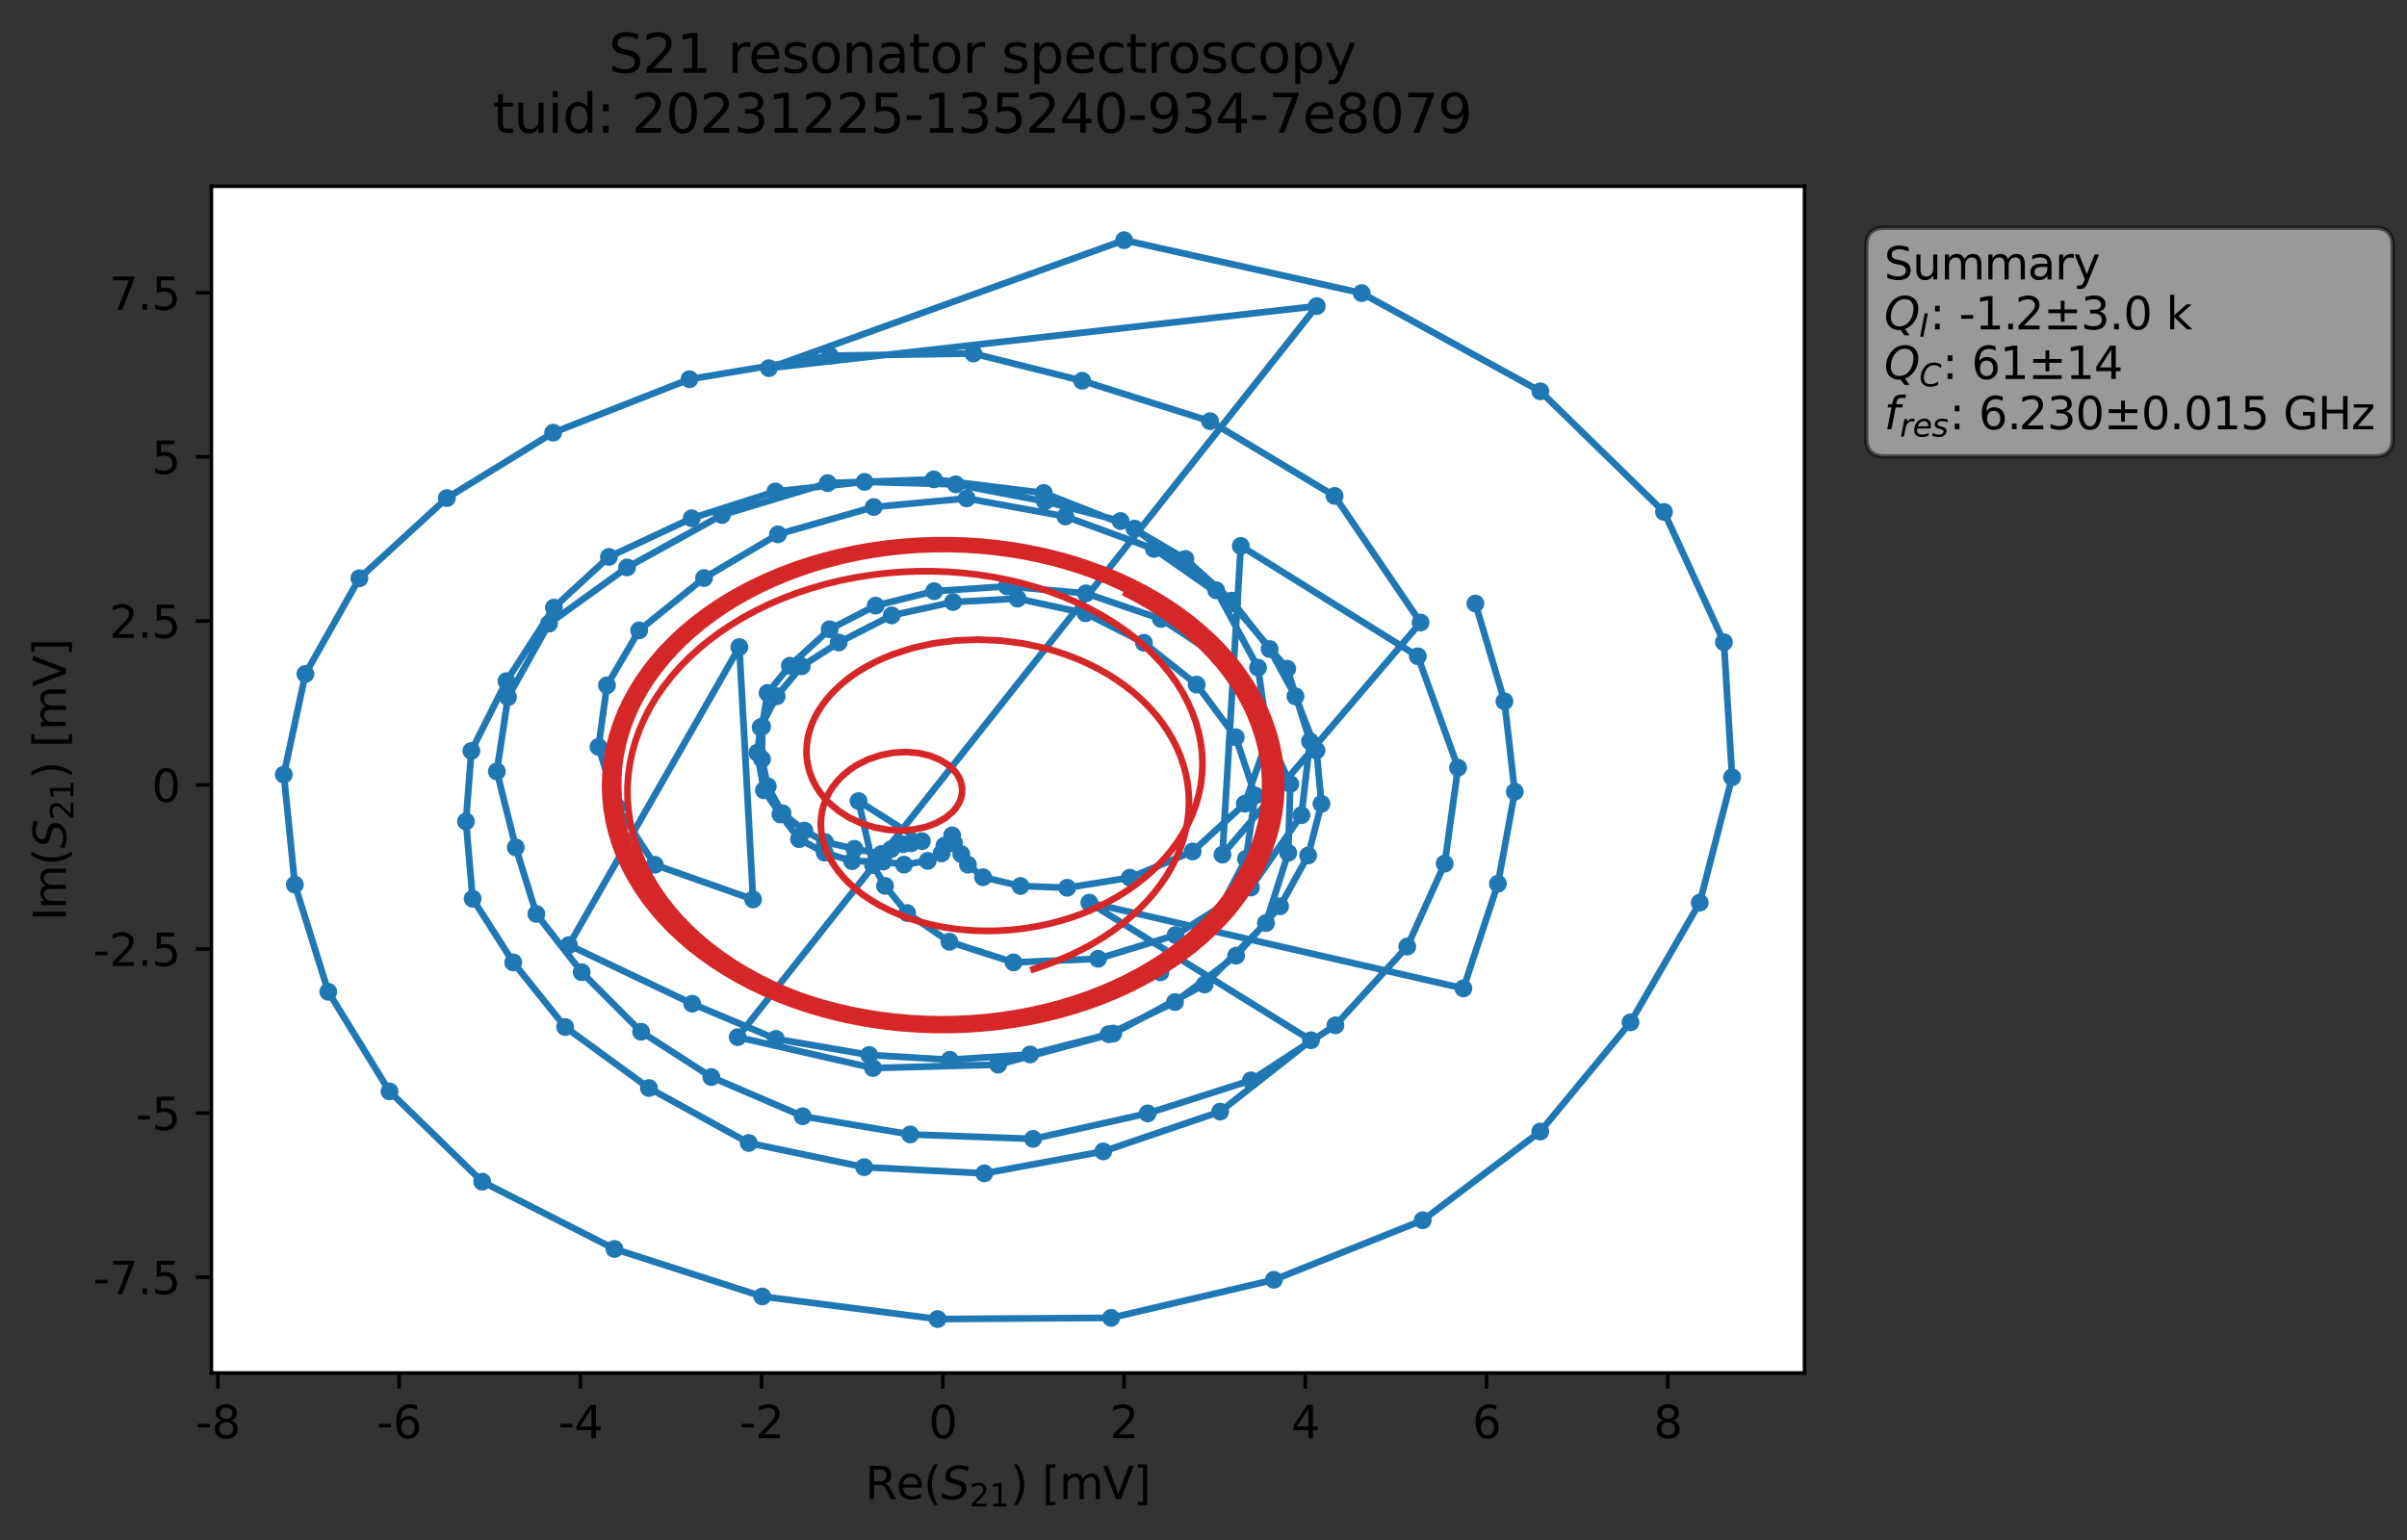 <?xml version="1.0" encoding="utf-8" standalone="no"?>
<!DOCTYPE svg PUBLIC "-//W3C//DTD SVG 1.1//EN"
  "http://www.w3.org/Graphics/SVG/1.1/DTD/svg11.dtd">
<svg xmlns:xlink="http://www.w3.org/1999/xlink" width="539.565pt" height="345.428pt" viewBox="0 0 539.565 345.428" xmlns="http://www.w3.org/2000/svg" version="1.1">
 <rect x="0" y="0" width="539.565" height="345.428" fill="#333333" stroke="none"/>
 <defs>
  <style type="text/css">*{stroke-linejoin: round; stroke-linecap: butt}</style>
 </defs>
 <g id="figure_1">
  <g id="patch_1">
   <path d="M 0 345.428 
L 539.565 345.428 
L 539.565 -0 
L 0 -0 
L 0 345.428 
z
" style="fill: none; opacity: 0"/>
  </g>
  <g id="axes_1">
   <g id="patch_2">
    <path d="M 47.389 307.872 
L 404.509 307.872 
L 404.509 41.76 
L 47.389 41.76 
z
" style="fill: #ffffff"/>
   </g>
   <g id="matplotlib.axis_1">
    <g id="xtick_1">
     <g id="line2d_1">
      <defs>
       <path id="m3ccd192b8d" d="M 0 0 
L 0 3.5 
" style="stroke: #000000; stroke-width: 0.8"/>
      </defs>
      <g>
       <use xlink:href="#m3ccd192b8d" x="48.832" y="307.872" style="stroke: #000000; stroke-width: 0.8"/>
      </g>
     </g>
     <g id="text_1">
      <!-- -8 -->
      <g transform="translate(43.847 322.47) scale(0.1 -0.1)">
       <defs>
        <path id="DejaVuSans-2d" d="M 313 2009 
L 1997 2009 
L 1997 1497 
L 313 1497 
L 313 2009 
z
" transform="scale(0.016)"/>
        <path id="DejaVuSans-38" d="M 2034 2216 
Q 1584 2216 1326 1975 
Q 1069 1734 1069 1313 
Q 1069 891 1326 650 
Q 1584 409 2034 409 
Q 2484 409 2743 651 
Q 3003 894 3003 1313 
Q 3003 1734 2745 1975 
Q 2488 2216 2034 2216 
z
M 1403 2484 
Q 997 2584 770 2862 
Q 544 3141 544 3541 
Q 544 4100 942 4425 
Q 1341 4750 2034 4750 
Q 2731 4750 3128 4425 
Q 3525 4100 3525 3541 
Q 3525 3141 3298 2862 
Q 3072 2584 2669 2484 
Q 3125 2378 3379 2068 
Q 3634 1759 3634 1313 
Q 3634 634 3220 271 
Q 2806 -91 2034 -91 
Q 1263 -91 848 271 
Q 434 634 434 1313 
Q 434 1759 690 2068 
Q 947 2378 1403 2484 
z
M 1172 3481 
Q 1172 3119 1398 2916 
Q 1625 2713 2034 2713 
Q 2441 2713 2670 2916 
Q 2900 3119 2900 3481 
Q 2900 3844 2670 4047 
Q 2441 4250 2034 4250 
Q 1625 4250 1398 4047 
Q 1172 3844 1172 3481 
z
" transform="scale(0.016)"/>
       </defs>
       <use xlink:href="#DejaVuSans-2d"/>
       <use xlink:href="#DejaVuSans-38" x="36.084"/>
      </g>
     </g>
    </g>
    <g id="xtick_2">
     <g id="line2d_2">
      <g>
       <use xlink:href="#m3ccd192b8d" x="89.461" y="307.872" style="stroke: #000000; stroke-width: 0.8"/>
      </g>
     </g>
     <g id="text_2">
      <!-- -6 -->
      <g transform="translate(84.476 322.47) scale(0.1 -0.1)">
       <defs>
        <path id="DejaVuSans-36" d="M 2113 2584 
Q 1688 2584 1439 2293 
Q 1191 2003 1191 1497 
Q 1191 994 1439 701 
Q 1688 409 2113 409 
Q 2538 409 2786 701 
Q 3034 994 3034 1497 
Q 3034 2003 2786 2293 
Q 2538 2584 2113 2584 
z
M 3366 4563 
L 3366 3988 
Q 3128 4100 2886 4159 
Q 2644 4219 2406 4219 
Q 1781 4219 1451 3797 
Q 1122 3375 1075 2522 
Q 1259 2794 1537 2939 
Q 1816 3084 2150 3084 
Q 2853 3084 3261 2657 
Q 3669 2231 3669 1497 
Q 3669 778 3244 343 
Q 2819 -91 2113 -91 
Q 1303 -91 875 529 
Q 447 1150 447 2328 
Q 447 3434 972 4092 
Q 1497 4750 2381 4750 
Q 2619 4750 2861 4703 
Q 3103 4656 3366 4563 
z
" transform="scale(0.016)"/>
       </defs>
       <use xlink:href="#DejaVuSans-2d"/>
       <use xlink:href="#DejaVuSans-36" x="36.084"/>
      </g>
     </g>
    </g>
    <g id="xtick_3">
     <g id="line2d_3">
      <g>
       <use xlink:href="#m3ccd192b8d" x="130.09" y="307.872" style="stroke: #000000; stroke-width: 0.8"/>
      </g>
     </g>
     <g id="text_3">
      <!-- -4 -->
      <g transform="translate(125.105 322.47) scale(0.1 -0.1)">
       <defs>
        <path id="DejaVuSans-34" d="M 2419 4116 
L 825 1625 
L 2419 1625 
L 2419 4116 
z
M 2253 4666 
L 3047 4666 
L 3047 1625 
L 3713 1625 
L 3713 1100 
L 3047 1100 
L 3047 0 
L 2419 0 
L 2419 1100 
L 313 1100 
L 313 1709 
L 2253 4666 
z
" transform="scale(0.016)"/>
       </defs>
       <use xlink:href="#DejaVuSans-2d"/>
       <use xlink:href="#DejaVuSans-34" x="36.084"/>
      </g>
     </g>
    </g>
    <g id="xtick_4">
     <g id="line2d_4">
      <g>
       <use xlink:href="#m3ccd192b8d" x="170.719" y="307.872" style="stroke: #000000; stroke-width: 0.8"/>
      </g>
     </g>
     <g id="text_4">
      <!-- -2 -->
      <g transform="translate(165.734 322.47) scale(0.1 -0.1)">
       <defs>
        <path id="DejaVuSans-32" d="M 1228 531 
L 3431 531 
L 3431 0 
L 469 0 
L 469 531 
Q 828 903 1448 1529 
Q 2069 2156 2228 2338 
Q 2531 2678 2651 2914 
Q 2772 3150 2772 3378 
Q 2772 3750 2511 3984 
Q 2250 4219 1831 4219 
Q 1534 4219 1204 4116 
Q 875 4013 500 3803 
L 500 4441 
Q 881 4594 1212 4672 
Q 1544 4750 1819 4750 
Q 2544 4750 2975 4387 
Q 3406 4025 3406 3419 
Q 3406 3131 3298 2873 
Q 3191 2616 2906 2266 
Q 2828 2175 2409 1742 
Q 1991 1309 1228 531 
z
" transform="scale(0.016)"/>
       </defs>
       <use xlink:href="#DejaVuSans-2d"/>
       <use xlink:href="#DejaVuSans-32" x="36.084"/>
      </g>
     </g>
    </g>
    <g id="xtick_5">
     <g id="line2d_5">
      <g>
       <use xlink:href="#m3ccd192b8d" x="211.348" y="307.872" style="stroke: #000000; stroke-width: 0.8"/>
      </g>
     </g>
     <g id="text_5">
      <!-- 0 -->
      <g transform="translate(208.167 322.47) scale(0.1 -0.1)">
       <defs>
        <path id="DejaVuSans-30" d="M 2034 4250 
Q 1547 4250 1301 3770 
Q 1056 3291 1056 2328 
Q 1056 1369 1301 889 
Q 1547 409 2034 409 
Q 2525 409 2770 889 
Q 3016 1369 3016 2328 
Q 3016 3291 2770 3770 
Q 2525 4250 2034 4250 
z
M 2034 4750 
Q 2819 4750 3233 4129 
Q 3647 3509 3647 2328 
Q 3647 1150 3233 529 
Q 2819 -91 2034 -91 
Q 1250 -91 836 529 
Q 422 1150 422 2328 
Q 422 3509 836 4129 
Q 1250 4750 2034 4750 
z
" transform="scale(0.016)"/>
       </defs>
       <use xlink:href="#DejaVuSans-30"/>
      </g>
     </g>
    </g>
    <g id="xtick_6">
     <g id="line2d_6">
      <g>
       <use xlink:href="#m3ccd192b8d" x="251.977" y="307.872" style="stroke: #000000; stroke-width: 0.8"/>
      </g>
     </g>
     <g id="text_6">
      <!-- 2 -->
      <g transform="translate(248.796 322.47) scale(0.1 -0.1)">
       <use xlink:href="#DejaVuSans-32"/>
      </g>
     </g>
    </g>
    <g id="xtick_7">
     <g id="line2d_7">
      <g>
       <use xlink:href="#m3ccd192b8d" x="292.606" y="307.872" style="stroke: #000000; stroke-width: 0.8"/>
      </g>
     </g>
     <g id="text_7">
      <!-- 4 -->
      <g transform="translate(289.425 322.47) scale(0.1 -0.1)">
       <use xlink:href="#DejaVuSans-34"/>
      </g>
     </g>
    </g>
    <g id="xtick_8">
     <g id="line2d_8">
      <g>
       <use xlink:href="#m3ccd192b8d" x="333.235" y="307.872" style="stroke: #000000; stroke-width: 0.8"/>
      </g>
     </g>
     <g id="text_8">
      <!-- 6 -->
      <g transform="translate(330.054 322.47) scale(0.1 -0.1)">
       <use xlink:href="#DejaVuSans-36"/>
      </g>
     </g>
    </g>
    <g id="xtick_9">
     <g id="line2d_9">
      <g>
       <use xlink:href="#m3ccd192b8d" x="373.864" y="307.872" style="stroke: #000000; stroke-width: 0.8"/>
      </g>
     </g>
     <g id="text_9">
      <!-- 8 -->
      <g transform="translate(370.683 322.47) scale(0.1 -0.1)">
       <use xlink:href="#DejaVuSans-38"/>
      </g>
     </g>
    </g>
    <g id="text_10">
     <!-- Re$(S_{21})$ [mV] -->
     <g transform="translate(193.949 336.149) scale(0.1 -0.1)">
      <defs>
       <path id="DejaVuSans-52" d="M 2841 2188 
Q 3044 2119 3236 1894 
Q 3428 1669 3622 1275 
L 4263 0 
L 3584 0 
L 2988 1197 
Q 2756 1666 2539 1819 
Q 2322 1972 1947 1972 
L 1259 1972 
L 1259 0 
L 628 0 
L 628 4666 
L 2053 4666 
Q 2853 4666 3247 4331 
Q 3641 3997 3641 3322 
Q 3641 2881 3436 2590 
Q 3231 2300 2841 2188 
z
M 1259 4147 
L 1259 2491 
L 2053 2491 
Q 2509 2491 2742 2702 
Q 2975 2913 2975 3322 
Q 2975 3731 2742 3939 
Q 2509 4147 2053 4147 
L 1259 4147 
z
" transform="scale(0.016)"/>
       <path id="DejaVuSans-65" d="M 3597 1894 
L 3597 1613 
L 953 1613 
Q 991 1019 1311 708 
Q 1631 397 2203 397 
Q 2534 397 2845 478 
Q 3156 559 3463 722 
L 3463 178 
Q 3153 47 2828 -22 
Q 2503 -91 2169 -91 
Q 1331 -91 842 396 
Q 353 884 353 1716 
Q 353 2575 817 3079 
Q 1281 3584 2069 3584 
Q 2775 3584 3186 3129 
Q 3597 2675 3597 1894 
z
M 3022 2063 
Q 3016 2534 2758 2815 
Q 2500 3097 2075 3097 
Q 1594 3097 1305 2825 
Q 1016 2553 972 2059 
L 3022 2063 
z
" transform="scale(0.016)"/>
       <path id="DejaVuSans-28" d="M 1984 4856 
Q 1566 4138 1362 3434 
Q 1159 2731 1159 2009 
Q 1159 1288 1364 580 
Q 1569 -128 1984 -844 
L 1484 -844 
Q 1016 -109 783 600 
Q 550 1309 550 2009 
Q 550 2706 781 3412 
Q 1013 4119 1484 4856 
L 1984 4856 
z
" transform="scale(0.016)"/>
       <path id="DejaVuSans-Oblique-53" d="M 3859 4513 
L 3738 3897 
Q 3422 4066 3111 4152 
Q 2800 4238 2509 4238 
Q 1944 4238 1609 3991 
Q 1275 3744 1275 3334 
Q 1275 3109 1398 2989 
Q 1522 2869 2034 2731 
L 2413 2638 
Q 3053 2472 3303 2217 
Q 3553 1963 3553 1503 
Q 3553 797 2998 353 
Q 2444 -91 1538 -91 
Q 1166 -91 791 -17 
Q 416 56 38 206 
L 166 856 
Q 513 641 861 531 
Q 1209 422 1556 422 
Q 2147 422 2503 684 
Q 2859 947 2859 1369 
Q 2859 1650 2717 1795 
Q 2575 1941 2106 2059 
L 1728 2156 
Q 1081 2325 845 2545 
Q 609 2766 609 3163 
Q 609 3859 1145 4304 
Q 1681 4750 2541 4750 
Q 2875 4750 3203 4690 
Q 3531 4631 3859 4513 
z
" transform="scale(0.016)"/>
       <path id="DejaVuSans-31" d="M 794 531 
L 1825 531 
L 1825 4091 
L 703 3866 
L 703 4441 
L 1819 4666 
L 2450 4666 
L 2450 531 
L 3481 531 
L 3481 0 
L 794 0 
L 794 531 
z
" transform="scale(0.016)"/>
       <path id="DejaVuSans-29" d="M 513 4856 
L 1013 4856 
Q 1481 4119 1714 3412 
Q 1947 2706 1947 2009 
Q 1947 1309 1714 600 
Q 1481 -109 1013 -844 
L 513 -844 
Q 928 -128 1133 580 
Q 1338 1288 1338 2009 
Q 1338 2731 1133 3434 
Q 928 4138 513 4856 
z
" transform="scale(0.016)"/>
       <path id="DejaVuSans-20" transform="scale(0.016)"/>
       <path id="DejaVuSans-5b" d="M 550 4863 
L 1875 4863 
L 1875 4416 
L 1125 4416 
L 1125 -397 
L 1875 -397 
L 1875 -844 
L 550 -844 
L 550 4863 
z
" transform="scale(0.016)"/>
       <path id="DejaVuSans-6d" d="M 3328 2828 
Q 3544 3216 3844 3400 
Q 4144 3584 4550 3584 
Q 5097 3584 5394 3201 
Q 5691 2819 5691 2113 
L 5691 0 
L 5113 0 
L 5113 2094 
Q 5113 2597 4934 2840 
Q 4756 3084 4391 3084 
Q 3944 3084 3684 2787 
Q 3425 2491 3425 1978 
L 3425 0 
L 2847 0 
L 2847 2094 
Q 2847 2600 2669 2842 
Q 2491 3084 2119 3084 
Q 1678 3084 1418 2786 
Q 1159 2488 1159 1978 
L 1159 0 
L 581 0 
L 581 3500 
L 1159 3500 
L 1159 2956 
Q 1356 3278 1631 3431 
Q 1906 3584 2284 3584 
Q 2666 3584 2933 3390 
Q 3200 3197 3328 2828 
z
" transform="scale(0.016)"/>
       <path id="DejaVuSans-56" d="M 1831 0 
L 50 4666 
L 709 4666 
L 2188 738 
L 3669 4666 
L 4325 4666 
L 2547 0 
L 1831 0 
z
" transform="scale(0.016)"/>
       <path id="DejaVuSans-5d" d="M 1947 4863 
L 1947 -844 
L 622 -844 
L 622 -397 
L 1369 -397 
L 1369 4416 
L 622 4416 
L 622 4863 
L 1947 4863 
z
" transform="scale(0.016)"/>
      </defs>
      <use xlink:href="#DejaVuSans-52" transform="translate(0 0.016)"/>
      <use xlink:href="#DejaVuSans-65" transform="translate(69.482 0.016)"/>
      <use xlink:href="#DejaVuSans-28" transform="translate(131.006 0.016)"/>
      <use xlink:href="#DejaVuSans-Oblique-53" transform="translate(170.02 0.016)"/>
      <use xlink:href="#DejaVuSans-32" transform="translate(233.496 -16.391) scale(0.7)"/>
      <use xlink:href="#DejaVuSans-31" transform="translate(278.032 -16.391) scale(0.7)"/>
      <use xlink:href="#DejaVuSans-29" transform="translate(325.303 0.016)"/>
      <use xlink:href="#DejaVuSans-20" transform="translate(364.316 0.016)"/>
      <use xlink:href="#DejaVuSans-5b" transform="translate(396.104 0.016)"/>
      <use xlink:href="#DejaVuSans-6d" transform="translate(435.117 0.016)"/>
      <use xlink:href="#DejaVuSans-56" transform="translate(532.529 0.016)"/>
      <use xlink:href="#DejaVuSans-5d" transform="translate(600.938 0.016)"/>
     </g>
    </g>
   </g>
   <g id="matplotlib.axis_2">
    <g id="ytick_1">
     <g id="line2d_10">
      <defs>
       <path id="maf6c25645c" d="M 0 0 
L -3.5 0 
" style="stroke: #000000; stroke-width: 0.8"/>
      </defs>
      <g>
       <use xlink:href="#maf6c25645c" x="47.389" y="286.381" style="stroke: #000000; stroke-width: 0.8"/>
      </g>
     </g>
     <g id="text_11">
      <!-- -7.5 -->
      <g transform="translate(20.878 290.18) scale(0.1 -0.1)">
       <defs>
        <path id="DejaVuSans-37" d="M 525 4666 
L 3525 4666 
L 3525 4397 
L 1831 0 
L 1172 0 
L 2766 4134 
L 525 4134 
L 525 4666 
z
" transform="scale(0.016)"/>
        <path id="DejaVuSans-2e" d="M 684 794 
L 1344 794 
L 1344 0 
L 684 0 
L 684 794 
z
" transform="scale(0.016)"/>
        <path id="DejaVuSans-35" d="M 691 4666 
L 3169 4666 
L 3169 4134 
L 1269 4134 
L 1269 2991 
Q 1406 3038 1543 3061 
Q 1681 3084 1819 3084 
Q 2600 3084 3056 2656 
Q 3513 2228 3513 1497 
Q 3513 744 3044 326 
Q 2575 -91 1722 -91 
Q 1428 -91 1123 -41 
Q 819 9 494 109 
L 494 744 
Q 775 591 1075 516 
Q 1375 441 1709 441 
Q 2250 441 2565 725 
Q 2881 1009 2881 1497 
Q 2881 1984 2565 2268 
Q 2250 2553 1709 2553 
Q 1456 2553 1204 2497 
Q 953 2441 691 2322 
L 691 4666 
z
" transform="scale(0.016)"/>
       </defs>
       <use xlink:href="#DejaVuSans-2d"/>
       <use xlink:href="#DejaVuSans-37" x="36.084"/>
       <use xlink:href="#DejaVuSans-2e" x="99.707"/>
       <use xlink:href="#DejaVuSans-35" x="131.494"/>
      </g>
     </g>
    </g>
    <g id="ytick_2">
     <g id="line2d_11">
      <g>
       <use xlink:href="#maf6c25645c" x="47.389" y="249.594" style="stroke: #000000; stroke-width: 0.8"/>
      </g>
     </g>
     <g id="text_12">
      <!-- -5 -->
      <g transform="translate(30.419 253.393) scale(0.1 -0.1)">
       <use xlink:href="#DejaVuSans-2d"/>
       <use xlink:href="#DejaVuSans-35" x="36.084"/>
      </g>
     </g>
    </g>
    <g id="ytick_3">
     <g id="line2d_12">
      <g>
       <use xlink:href="#maf6c25645c" x="47.389" y="212.808" style="stroke: #000000; stroke-width: 0.8"/>
      </g>
     </g>
     <g id="text_13">
      <!-- -2.5 -->
      <g transform="translate(20.878 216.607) scale(0.1 -0.1)">
       <use xlink:href="#DejaVuSans-2d"/>
       <use xlink:href="#DejaVuSans-32" x="36.084"/>
       <use xlink:href="#DejaVuSans-2e" x="99.707"/>
       <use xlink:href="#DejaVuSans-35" x="131.494"/>
      </g>
     </g>
    </g>
    <g id="ytick_4">
     <g id="line2d_13">
      <g>
       <use xlink:href="#maf6c25645c" x="47.389" y="176.021" style="stroke: #000000; stroke-width: 0.8"/>
      </g>
     </g>
     <g id="text_14">
      <!-- 0 -->
      <g transform="translate(34.027 179.82) scale(0.1 -0.1)">
       <use xlink:href="#DejaVuSans-30"/>
      </g>
     </g>
    </g>
    <g id="ytick_5">
     <g id="line2d_14">
      <g>
       <use xlink:href="#maf6c25645c" x="47.389" y="139.235" style="stroke: #000000; stroke-width: 0.8"/>
      </g>
     </g>
     <g id="text_15">
      <!-- 2.5 -->
      <g transform="translate(24.486 143.034) scale(0.1 -0.1)">
       <use xlink:href="#DejaVuSans-32"/>
       <use xlink:href="#DejaVuSans-2e" x="63.623"/>
       <use xlink:href="#DejaVuSans-35" x="95.41"/>
      </g>
     </g>
    </g>
    <g id="ytick_6">
     <g id="line2d_15">
      <g>
       <use xlink:href="#maf6c25645c" x="47.389" y="102.448" style="stroke: #000000; stroke-width: 0.8"/>
      </g>
     </g>
     <g id="text_16">
      <!-- 5 -->
      <g transform="translate(34.027 106.247) scale(0.1 -0.1)">
       <use xlink:href="#DejaVuSans-35"/>
      </g>
     </g>
    </g>
    <g id="ytick_7">
     <g id="line2d_16">
      <g>
       <use xlink:href="#maf6c25645c" x="47.389" y="65.661" style="stroke: #000000; stroke-width: 0.8"/>
      </g>
     </g>
     <g id="text_17">
      <!-- 7.5 -->
      <g transform="translate(24.486 69.461) scale(0.1 -0.1)">
       <use xlink:href="#DejaVuSans-37"/>
       <use xlink:href="#DejaVuSans-2e" x="63.623"/>
       <use xlink:href="#DejaVuSans-35" x="95.41"/>
      </g>
     </g>
    </g>
    <g id="text_18">
     <!-- Im$(S_{21})$ [mV] -->
     <g transform="translate(14.798 206.466) rotate(-90) scale(0.1 -0.1)">
      <defs>
       <path id="DejaVuSans-49" d="M 628 4666 
L 1259 4666 
L 1259 0 
L 628 0 
L 628 4666 
z
" transform="scale(0.016)"/>
      </defs>
      <use xlink:href="#DejaVuSans-49" transform="translate(0 0.016)"/>
      <use xlink:href="#DejaVuSans-6d" transform="translate(25.867 0.016)"/>
      <use xlink:href="#DejaVuSans-28" transform="translate(123.279 0.016)"/>
      <use xlink:href="#DejaVuSans-Oblique-53" transform="translate(162.293 0.016)"/>
      <use xlink:href="#DejaVuSans-32" transform="translate(225.77 -16.391) scale(0.7)"/>
      <use xlink:href="#DejaVuSans-31" transform="translate(270.306 -16.391) scale(0.7)"/>
      <use xlink:href="#DejaVuSans-29" transform="translate(317.576 0.016)"/>
      <use xlink:href="#DejaVuSans-20" transform="translate(356.59 0.016)"/>
      <use xlink:href="#DejaVuSans-5b" transform="translate(388.377 0.016)"/>
      <use xlink:href="#DejaVuSans-6d" transform="translate(427.391 0.016)"/>
      <use xlink:href="#DejaVuSans-56" transform="translate(524.803 0.016)"/>
      <use xlink:href="#DejaVuSans-5d" transform="translate(593.211 0.016)"/>
     </g>
    </g>
   </g>
   <g id="line2d_17">
    <path d="M 330.734 135.331 
L 337.241 157.258 
L 339.563 177.536 
L 335.779 198.17 
L 328.043 221.634 
L 244.191 202.413 
L 293.875 233.264 
L 273.523 249.262 
L 247.311 258.183 
L 220.647 263.107 
L 193.714 261.721 
L 167.841 256.295 
L 145.467 243.978 
L 126.687 230.293 
L 115.061 215.807 
L 105.95 201.524 
L 104.453 184.197 
L 105.663 168.382 
L 113.533 152.727 
L 124.164 136.242 
L 136.501 124.879 
L 155.051 116.22 
L 173.815 110.203 
L 193.805 108.056 
L 214.252 108.608 
L 234.253 112.426 
L 251.2 116.834 
L 265.716 125.336 
L 276.135 134.692 
L 284.602 145.536 
L 290.391 156.14 
L 295.114 168.29 
L 296.228 180.246 
L 293.242 191.825 
L 286.945 203.223 
L 277.091 214.297 
L 263.39 224.705 
L 248.528 231.904 
L 230.91 236.44 
L 212.915 237.631 
L 194.851 236.557 
L 173.921 232.958 
L 155.166 225.072 
L 127.537 211.917 
L 165.736 145.091 
L 168.813 201.682 
L 146.793 193.914 
L 138.326 180.925 
L 134.164 167.475 
L 136.066 153.667 
L 143.274 141.357 
L 157.821 129.615 
L 174.382 119.82 
L 195.849 113.693 
L 216.704 111.758 
L 238.817 115.805 
L 258.653 123.079 
L 276.17 135.314 
L 288.552 149.947 
L 293.659 166.216 
L 291.734 182.796 
L 280.413 199.024 
L 263.526 209.676 
L 246.143 214.991 
L 227.208 215.806 
L 212.82 211.179 
L 203.354 204.734 
L 198.392 198.641 
L 195.705 193.984 
L 192.458 179.634 
L 206.659 188.618 
L 204.22 189.1 
L 202.393 189.306 
L 199.742 190.419 
L 197.559 191.498 
L 191.527 190.331 
L 184.921 188.804 
L 180.321 186.243 
L 175.408 182.36 
L 172.112 176.315 
L 170.819 170.225 
L 170.84 162.92 
L 172.058 155.386 
L 177.058 149.279 
L 185.982 141.107 
L 196.299 135.801 
L 209.407 132.568 
L 225.719 131.48 
L 243.419 133.044 
L 260.245 138.792 
L 273.601 147.597 
L 282.385 160.639 
L 289.238 175.804 
L 288.777 191.244 
L 283.781 206.976 
L 270.03 220.761 
L 249.538 231.758 
L 223.75 238.736 
L 195.688 239.49 
L 165.364 232.562 
L 295.174 68.641 
L 172.353 82.551 
L 251.995 53.856 
L 305.236 65.722 
L 345.301 87.75 
L 373.01 114.792 
L 386.445 144.009 
L 388.276 174.288 
L 381.026 202.406 
L 365.5 229.246 
L 345.28 253.729 
L 318.926 273.616 
L 285.569 286.97 
L 249.063 295.51 
L 210.176 295.776 
L 170.872 290.712 
L 137.743 280.06 
L 108.09 264.972 
L 87.318 244.729 
L 73.588 222.396 
L 66.099 198.367 
L 63.622 173.695 
L 68.467 151.115 
L 80.556 129.672 
L 100.161 111.691 
L 123.99 97.023 
L 154.555 85.031 
L 186.055 79.761 
L 218.196 79.27 
L 242.583 85.382 
L 271.259 94.449 
L 299.167 111.206 
L 318.445 139.593 
L 274.03 191.645 
L 278.142 122.421 
L 317.823 147.156 
L 326.844 172.14 
L 323.852 193.651 
L 315.455 212.256 
L 299.358 229.908 
L 280.418 242.25 
L 257.255 249.666 
L 231.576 255.375 
L 204.037 254.377 
L 179.934 250.306 
L 159.463 241.512 
L 143.71 231.352 
L 130.393 217.999 
L 120.231 204.933 
L 115.617 190.014 
L 111.375 172.98 
L 113.868 156.343 
L 123.069 139.836 
L 140.567 127.236 
L 161.83 115.486 
L 185.544 108.329 
L 209.311 107.487 
L 233.986 110.541 
L 254.318 118.537 
L 272.631 132.359 
L 282.006 149.715 
L 284.23 165.39 
L 279.049 180.218 
L 267.354 190.932 
L 253.277 196.807 
L 239.226 199.066 
L 228.749 198.671 
L 220.358 196.703 
L 216.976 193.887 
L 215.474 191.516 
L 213.168 189.041 
L 213.435 187.315 
L 213.311 188.505 
L 213.853 189.051 
L 211.71 189.635 
L 211.063 191.356 
L 207.955 193.032 
L 202.657 193.877 
L 198.006 193.2 
L 191.03 193.091 
L 184.86 191.188 
L 179.116 188.157 
L 174.937 182.613 
L 171.247 177.205 
L 169.766 168.779 
L 170.498 163.093 
L 174.107 156.124 
L 179.709 149.404 
L 188.002 144.075 
L 199.893 137.995 
L 213.642 135.001 
L 228.108 134.228 
L 243.337 137.518 
L 256.429 144.141 
L 268.252 153.509 
L 277.013 165.309 
L 281.363 178.375 
L 279.308 192.583 
L 272.073 206.494 
L 260.124 218.038 
L 260.124 218.038 
" clip-path="url(#p2644af9830)" style="fill: none; stroke: #1f77b4; stroke-width: 1.5; stroke-linecap: square"/>
    <defs>
     <path id="mc4fbc6b9cd" d="M 0 1.5 
C 0.398 1.5 0.779 1.342 1.061 1.061 
C 1.342 0.779 1.5 0.398 1.5 0 
C 1.5 -0.398 1.342 -0.779 1.061 -1.061 
C 0.779 -1.342 0.398 -1.5 0 -1.5 
C -0.398 -1.5 -0.779 -1.342 -1.061 -1.061 
C -1.342 -0.779 -1.5 -0.398 -1.5 0 
C -1.5 0.398 -1.342 0.779 -1.061 1.061 
C -0.779 1.342 -0.398 1.5 0 1.5 
z
" style="stroke: #1f77b4"/>
    </defs>
    <g clip-path="url(#p2644af9830)">
     <use xlink:href="#mc4fbc6b9cd" x="330.734" y="135.331" style="fill: #1f77b4; stroke: #1f77b4"/>
     <use xlink:href="#mc4fbc6b9cd" x="337.241" y="157.258" style="fill: #1f77b4; stroke: #1f77b4"/>
     <use xlink:href="#mc4fbc6b9cd" x="339.563" y="177.536" style="fill: #1f77b4; stroke: #1f77b4"/>
     <use xlink:href="#mc4fbc6b9cd" x="335.779" y="198.17" style="fill: #1f77b4; stroke: #1f77b4"/>
     <use xlink:href="#mc4fbc6b9cd" x="328.043" y="221.634" style="fill: #1f77b4; stroke: #1f77b4"/>
     <use xlink:href="#mc4fbc6b9cd" x="244.191" y="202.413" style="fill: #1f77b4; stroke: #1f77b4"/>
     <use xlink:href="#mc4fbc6b9cd" x="293.875" y="233.264" style="fill: #1f77b4; stroke: #1f77b4"/>
     <use xlink:href="#mc4fbc6b9cd" x="273.523" y="249.262" style="fill: #1f77b4; stroke: #1f77b4"/>
     <use xlink:href="#mc4fbc6b9cd" x="247.311" y="258.183" style="fill: #1f77b4; stroke: #1f77b4"/>
     <use xlink:href="#mc4fbc6b9cd" x="220.647" y="263.107" style="fill: #1f77b4; stroke: #1f77b4"/>
     <use xlink:href="#mc4fbc6b9cd" x="193.714" y="261.721" style="fill: #1f77b4; stroke: #1f77b4"/>
     <use xlink:href="#mc4fbc6b9cd" x="167.841" y="256.295" style="fill: #1f77b4; stroke: #1f77b4"/>
     <use xlink:href="#mc4fbc6b9cd" x="145.467" y="243.978" style="fill: #1f77b4; stroke: #1f77b4"/>
     <use xlink:href="#mc4fbc6b9cd" x="126.687" y="230.293" style="fill: #1f77b4; stroke: #1f77b4"/>
     <use xlink:href="#mc4fbc6b9cd" x="115.061" y="215.807" style="fill: #1f77b4; stroke: #1f77b4"/>
     <use xlink:href="#mc4fbc6b9cd" x="105.95" y="201.524" style="fill: #1f77b4; stroke: #1f77b4"/>
     <use xlink:href="#mc4fbc6b9cd" x="104.453" y="184.197" style="fill: #1f77b4; stroke: #1f77b4"/>
     <use xlink:href="#mc4fbc6b9cd" x="105.663" y="168.382" style="fill: #1f77b4; stroke: #1f77b4"/>
     <use xlink:href="#mc4fbc6b9cd" x="113.533" y="152.727" style="fill: #1f77b4; stroke: #1f77b4"/>
     <use xlink:href="#mc4fbc6b9cd" x="124.164" y="136.242" style="fill: #1f77b4; stroke: #1f77b4"/>
     <use xlink:href="#mc4fbc6b9cd" x="136.501" y="124.879" style="fill: #1f77b4; stroke: #1f77b4"/>
     <use xlink:href="#mc4fbc6b9cd" x="155.051" y="116.22" style="fill: #1f77b4; stroke: #1f77b4"/>
     <use xlink:href="#mc4fbc6b9cd" x="173.815" y="110.203" style="fill: #1f77b4; stroke: #1f77b4"/>
     <use xlink:href="#mc4fbc6b9cd" x="193.805" y="108.056" style="fill: #1f77b4; stroke: #1f77b4"/>
     <use xlink:href="#mc4fbc6b9cd" x="214.252" y="108.608" style="fill: #1f77b4; stroke: #1f77b4"/>
     <use xlink:href="#mc4fbc6b9cd" x="234.253" y="112.426" style="fill: #1f77b4; stroke: #1f77b4"/>
     <use xlink:href="#mc4fbc6b9cd" x="251.2" y="116.834" style="fill: #1f77b4; stroke: #1f77b4"/>
     <use xlink:href="#mc4fbc6b9cd" x="265.716" y="125.336" style="fill: #1f77b4; stroke: #1f77b4"/>
     <use xlink:href="#mc4fbc6b9cd" x="276.135" y="134.692" style="fill: #1f77b4; stroke: #1f77b4"/>
     <use xlink:href="#mc4fbc6b9cd" x="284.602" y="145.536" style="fill: #1f77b4; stroke: #1f77b4"/>
     <use xlink:href="#mc4fbc6b9cd" x="290.391" y="156.14" style="fill: #1f77b4; stroke: #1f77b4"/>
     <use xlink:href="#mc4fbc6b9cd" x="295.114" y="168.29" style="fill: #1f77b4; stroke: #1f77b4"/>
     <use xlink:href="#mc4fbc6b9cd" x="296.228" y="180.246" style="fill: #1f77b4; stroke: #1f77b4"/>
     <use xlink:href="#mc4fbc6b9cd" x="293.242" y="191.825" style="fill: #1f77b4; stroke: #1f77b4"/>
     <use xlink:href="#mc4fbc6b9cd" x="286.945" y="203.223" style="fill: #1f77b4; stroke: #1f77b4"/>
     <use xlink:href="#mc4fbc6b9cd" x="277.091" y="214.297" style="fill: #1f77b4; stroke: #1f77b4"/>
     <use xlink:href="#mc4fbc6b9cd" x="263.39" y="224.705" style="fill: #1f77b4; stroke: #1f77b4"/>
     <use xlink:href="#mc4fbc6b9cd" x="248.528" y="231.904" style="fill: #1f77b4; stroke: #1f77b4"/>
     <use xlink:href="#mc4fbc6b9cd" x="230.91" y="236.44" style="fill: #1f77b4; stroke: #1f77b4"/>
     <use xlink:href="#mc4fbc6b9cd" x="212.915" y="237.631" style="fill: #1f77b4; stroke: #1f77b4"/>
     <use xlink:href="#mc4fbc6b9cd" x="194.851" y="236.557" style="fill: #1f77b4; stroke: #1f77b4"/>
     <use xlink:href="#mc4fbc6b9cd" x="173.921" y="232.958" style="fill: #1f77b4; stroke: #1f77b4"/>
     <use xlink:href="#mc4fbc6b9cd" x="155.166" y="225.072" style="fill: #1f77b4; stroke: #1f77b4"/>
     <use xlink:href="#mc4fbc6b9cd" x="127.537" y="211.917" style="fill: #1f77b4; stroke: #1f77b4"/>
     <use xlink:href="#mc4fbc6b9cd" x="165.736" y="145.091" style="fill: #1f77b4; stroke: #1f77b4"/>
     <use xlink:href="#mc4fbc6b9cd" x="168.813" y="201.682" style="fill: #1f77b4; stroke: #1f77b4"/>
     <use xlink:href="#mc4fbc6b9cd" x="146.793" y="193.914" style="fill: #1f77b4; stroke: #1f77b4"/>
     <use xlink:href="#mc4fbc6b9cd" x="138.326" y="180.925" style="fill: #1f77b4; stroke: #1f77b4"/>
     <use xlink:href="#mc4fbc6b9cd" x="134.164" y="167.475" style="fill: #1f77b4; stroke: #1f77b4"/>
     <use xlink:href="#mc4fbc6b9cd" x="136.066" y="153.667" style="fill: #1f77b4; stroke: #1f77b4"/>
     <use xlink:href="#mc4fbc6b9cd" x="143.274" y="141.357" style="fill: #1f77b4; stroke: #1f77b4"/>
     <use xlink:href="#mc4fbc6b9cd" x="157.821" y="129.615" style="fill: #1f77b4; stroke: #1f77b4"/>
     <use xlink:href="#mc4fbc6b9cd" x="174.382" y="119.82" style="fill: #1f77b4; stroke: #1f77b4"/>
     <use xlink:href="#mc4fbc6b9cd" x="195.849" y="113.693" style="fill: #1f77b4; stroke: #1f77b4"/>
     <use xlink:href="#mc4fbc6b9cd" x="216.704" y="111.758" style="fill: #1f77b4; stroke: #1f77b4"/>
     <use xlink:href="#mc4fbc6b9cd" x="238.817" y="115.805" style="fill: #1f77b4; stroke: #1f77b4"/>
     <use xlink:href="#mc4fbc6b9cd" x="258.653" y="123.079" style="fill: #1f77b4; stroke: #1f77b4"/>
     <use xlink:href="#mc4fbc6b9cd" x="276.17" y="135.314" style="fill: #1f77b4; stroke: #1f77b4"/>
     <use xlink:href="#mc4fbc6b9cd" x="288.552" y="149.947" style="fill: #1f77b4; stroke: #1f77b4"/>
     <use xlink:href="#mc4fbc6b9cd" x="293.659" y="166.216" style="fill: #1f77b4; stroke: #1f77b4"/>
     <use xlink:href="#mc4fbc6b9cd" x="291.734" y="182.796" style="fill: #1f77b4; stroke: #1f77b4"/>
     <use xlink:href="#mc4fbc6b9cd" x="280.413" y="199.024" style="fill: #1f77b4; stroke: #1f77b4"/>
     <use xlink:href="#mc4fbc6b9cd" x="263.526" y="209.676" style="fill: #1f77b4; stroke: #1f77b4"/>
     <use xlink:href="#mc4fbc6b9cd" x="246.143" y="214.991" style="fill: #1f77b4; stroke: #1f77b4"/>
     <use xlink:href="#mc4fbc6b9cd" x="227.208" y="215.806" style="fill: #1f77b4; stroke: #1f77b4"/>
     <use xlink:href="#mc4fbc6b9cd" x="212.82" y="211.179" style="fill: #1f77b4; stroke: #1f77b4"/>
     <use xlink:href="#mc4fbc6b9cd" x="203.354" y="204.734" style="fill: #1f77b4; stroke: #1f77b4"/>
     <use xlink:href="#mc4fbc6b9cd" x="198.392" y="198.641" style="fill: #1f77b4; stroke: #1f77b4"/>
     <use xlink:href="#mc4fbc6b9cd" x="195.705" y="193.984" style="fill: #1f77b4; stroke: #1f77b4"/>
     <use xlink:href="#mc4fbc6b9cd" x="192.458" y="179.634" style="fill: #1f77b4; stroke: #1f77b4"/>
     <use xlink:href="#mc4fbc6b9cd" x="206.659" y="188.618" style="fill: #1f77b4; stroke: #1f77b4"/>
     <use xlink:href="#mc4fbc6b9cd" x="204.22" y="189.1" style="fill: #1f77b4; stroke: #1f77b4"/>
     <use xlink:href="#mc4fbc6b9cd" x="202.393" y="189.306" style="fill: #1f77b4; stroke: #1f77b4"/>
     <use xlink:href="#mc4fbc6b9cd" x="199.742" y="190.419" style="fill: #1f77b4; stroke: #1f77b4"/>
     <use xlink:href="#mc4fbc6b9cd" x="197.559" y="191.498" style="fill: #1f77b4; stroke: #1f77b4"/>
     <use xlink:href="#mc4fbc6b9cd" x="191.527" y="190.331" style="fill: #1f77b4; stroke: #1f77b4"/>
     <use xlink:href="#mc4fbc6b9cd" x="184.921" y="188.804" style="fill: #1f77b4; stroke: #1f77b4"/>
     <use xlink:href="#mc4fbc6b9cd" x="180.321" y="186.243" style="fill: #1f77b4; stroke: #1f77b4"/>
     <use xlink:href="#mc4fbc6b9cd" x="175.408" y="182.36" style="fill: #1f77b4; stroke: #1f77b4"/>
     <use xlink:href="#mc4fbc6b9cd" x="172.112" y="176.315" style="fill: #1f77b4; stroke: #1f77b4"/>
     <use xlink:href="#mc4fbc6b9cd" x="170.819" y="170.225" style="fill: #1f77b4; stroke: #1f77b4"/>
     <use xlink:href="#mc4fbc6b9cd" x="170.84" y="162.92" style="fill: #1f77b4; stroke: #1f77b4"/>
     <use xlink:href="#mc4fbc6b9cd" x="172.058" y="155.386" style="fill: #1f77b4; stroke: #1f77b4"/>
     <use xlink:href="#mc4fbc6b9cd" x="177.058" y="149.279" style="fill: #1f77b4; stroke: #1f77b4"/>
     <use xlink:href="#mc4fbc6b9cd" x="185.982" y="141.107" style="fill: #1f77b4; stroke: #1f77b4"/>
     <use xlink:href="#mc4fbc6b9cd" x="196.299" y="135.801" style="fill: #1f77b4; stroke: #1f77b4"/>
     <use xlink:href="#mc4fbc6b9cd" x="209.407" y="132.568" style="fill: #1f77b4; stroke: #1f77b4"/>
     <use xlink:href="#mc4fbc6b9cd" x="225.719" y="131.48" style="fill: #1f77b4; stroke: #1f77b4"/>
     <use xlink:href="#mc4fbc6b9cd" x="243.419" y="133.044" style="fill: #1f77b4; stroke: #1f77b4"/>
     <use xlink:href="#mc4fbc6b9cd" x="260.245" y="138.792" style="fill: #1f77b4; stroke: #1f77b4"/>
     <use xlink:href="#mc4fbc6b9cd" x="273.601" y="147.597" style="fill: #1f77b4; stroke: #1f77b4"/>
     <use xlink:href="#mc4fbc6b9cd" x="282.385" y="160.639" style="fill: #1f77b4; stroke: #1f77b4"/>
     <use xlink:href="#mc4fbc6b9cd" x="289.238" y="175.804" style="fill: #1f77b4; stroke: #1f77b4"/>
     <use xlink:href="#mc4fbc6b9cd" x="288.777" y="191.244" style="fill: #1f77b4; stroke: #1f77b4"/>
     <use xlink:href="#mc4fbc6b9cd" x="283.781" y="206.976" style="fill: #1f77b4; stroke: #1f77b4"/>
     <use xlink:href="#mc4fbc6b9cd" x="270.03" y="220.761" style="fill: #1f77b4; stroke: #1f77b4"/>
     <use xlink:href="#mc4fbc6b9cd" x="249.538" y="231.758" style="fill: #1f77b4; stroke: #1f77b4"/>
     <use xlink:href="#mc4fbc6b9cd" x="223.75" y="238.736" style="fill: #1f77b4; stroke: #1f77b4"/>
     <use xlink:href="#mc4fbc6b9cd" x="195.688" y="239.49" style="fill: #1f77b4; stroke: #1f77b4"/>
     <use xlink:href="#mc4fbc6b9cd" x="165.364" y="232.562" style="fill: #1f77b4; stroke: #1f77b4"/>
     <use xlink:href="#mc4fbc6b9cd" x="295.174" y="68.641" style="fill: #1f77b4; stroke: #1f77b4"/>
     <use xlink:href="#mc4fbc6b9cd" x="172.353" y="82.551" style="fill: #1f77b4; stroke: #1f77b4"/>
     <use xlink:href="#mc4fbc6b9cd" x="251.995" y="53.856" style="fill: #1f77b4; stroke: #1f77b4"/>
     <use xlink:href="#mc4fbc6b9cd" x="305.236" y="65.722" style="fill: #1f77b4; stroke: #1f77b4"/>
     <use xlink:href="#mc4fbc6b9cd" x="345.301" y="87.75" style="fill: #1f77b4; stroke: #1f77b4"/>
     <use xlink:href="#mc4fbc6b9cd" x="373.01" y="114.792" style="fill: #1f77b4; stroke: #1f77b4"/>
     <use xlink:href="#mc4fbc6b9cd" x="386.445" y="144.009" style="fill: #1f77b4; stroke: #1f77b4"/>
     <use xlink:href="#mc4fbc6b9cd" x="388.276" y="174.288" style="fill: #1f77b4; stroke: #1f77b4"/>
     <use xlink:href="#mc4fbc6b9cd" x="381.026" y="202.406" style="fill: #1f77b4; stroke: #1f77b4"/>
     <use xlink:href="#mc4fbc6b9cd" x="365.5" y="229.246" style="fill: #1f77b4; stroke: #1f77b4"/>
     <use xlink:href="#mc4fbc6b9cd" x="345.28" y="253.729" style="fill: #1f77b4; stroke: #1f77b4"/>
     <use xlink:href="#mc4fbc6b9cd" x="318.926" y="273.616" style="fill: #1f77b4; stroke: #1f77b4"/>
     <use xlink:href="#mc4fbc6b9cd" x="285.569" y="286.97" style="fill: #1f77b4; stroke: #1f77b4"/>
     <use xlink:href="#mc4fbc6b9cd" x="249.063" y="295.51" style="fill: #1f77b4; stroke: #1f77b4"/>
     <use xlink:href="#mc4fbc6b9cd" x="210.176" y="295.776" style="fill: #1f77b4; stroke: #1f77b4"/>
     <use xlink:href="#mc4fbc6b9cd" x="170.872" y="290.712" style="fill: #1f77b4; stroke: #1f77b4"/>
     <use xlink:href="#mc4fbc6b9cd" x="137.743" y="280.06" style="fill: #1f77b4; stroke: #1f77b4"/>
     <use xlink:href="#mc4fbc6b9cd" x="108.09" y="264.972" style="fill: #1f77b4; stroke: #1f77b4"/>
     <use xlink:href="#mc4fbc6b9cd" x="87.318" y="244.729" style="fill: #1f77b4; stroke: #1f77b4"/>
     <use xlink:href="#mc4fbc6b9cd" x="73.588" y="222.396" style="fill: #1f77b4; stroke: #1f77b4"/>
     <use xlink:href="#mc4fbc6b9cd" x="66.099" y="198.367" style="fill: #1f77b4; stroke: #1f77b4"/>
     <use xlink:href="#mc4fbc6b9cd" x="63.622" y="173.695" style="fill: #1f77b4; stroke: #1f77b4"/>
     <use xlink:href="#mc4fbc6b9cd" x="68.467" y="151.115" style="fill: #1f77b4; stroke: #1f77b4"/>
     <use xlink:href="#mc4fbc6b9cd" x="80.556" y="129.672" style="fill: #1f77b4; stroke: #1f77b4"/>
     <use xlink:href="#mc4fbc6b9cd" x="100.161" y="111.691" style="fill: #1f77b4; stroke: #1f77b4"/>
     <use xlink:href="#mc4fbc6b9cd" x="123.99" y="97.023" style="fill: #1f77b4; stroke: #1f77b4"/>
     <use xlink:href="#mc4fbc6b9cd" x="154.555" y="85.031" style="fill: #1f77b4; stroke: #1f77b4"/>
     <use xlink:href="#mc4fbc6b9cd" x="186.055" y="79.761" style="fill: #1f77b4; stroke: #1f77b4"/>
     <use xlink:href="#mc4fbc6b9cd" x="218.196" y="79.27" style="fill: #1f77b4; stroke: #1f77b4"/>
     <use xlink:href="#mc4fbc6b9cd" x="242.583" y="85.382" style="fill: #1f77b4; stroke: #1f77b4"/>
     <use xlink:href="#mc4fbc6b9cd" x="271.259" y="94.449" style="fill: #1f77b4; stroke: #1f77b4"/>
     <use xlink:href="#mc4fbc6b9cd" x="299.167" y="111.206" style="fill: #1f77b4; stroke: #1f77b4"/>
     <use xlink:href="#mc4fbc6b9cd" x="318.445" y="139.593" style="fill: #1f77b4; stroke: #1f77b4"/>
     <use xlink:href="#mc4fbc6b9cd" x="274.03" y="191.645" style="fill: #1f77b4; stroke: #1f77b4"/>
     <use xlink:href="#mc4fbc6b9cd" x="278.142" y="122.421" style="fill: #1f77b4; stroke: #1f77b4"/>
     <use xlink:href="#mc4fbc6b9cd" x="317.823" y="147.156" style="fill: #1f77b4; stroke: #1f77b4"/>
     <use xlink:href="#mc4fbc6b9cd" x="326.844" y="172.14" style="fill: #1f77b4; stroke: #1f77b4"/>
     <use xlink:href="#mc4fbc6b9cd" x="323.852" y="193.651" style="fill: #1f77b4; stroke: #1f77b4"/>
     <use xlink:href="#mc4fbc6b9cd" x="315.455" y="212.256" style="fill: #1f77b4; stroke: #1f77b4"/>
     <use xlink:href="#mc4fbc6b9cd" x="299.358" y="229.908" style="fill: #1f77b4; stroke: #1f77b4"/>
     <use xlink:href="#mc4fbc6b9cd" x="280.418" y="242.25" style="fill: #1f77b4; stroke: #1f77b4"/>
     <use xlink:href="#mc4fbc6b9cd" x="257.255" y="249.666" style="fill: #1f77b4; stroke: #1f77b4"/>
     <use xlink:href="#mc4fbc6b9cd" x="231.576" y="255.375" style="fill: #1f77b4; stroke: #1f77b4"/>
     <use xlink:href="#mc4fbc6b9cd" x="204.037" y="254.377" style="fill: #1f77b4; stroke: #1f77b4"/>
     <use xlink:href="#mc4fbc6b9cd" x="179.934" y="250.306" style="fill: #1f77b4; stroke: #1f77b4"/>
     <use xlink:href="#mc4fbc6b9cd" x="159.463" y="241.512" style="fill: #1f77b4; stroke: #1f77b4"/>
     <use xlink:href="#mc4fbc6b9cd" x="143.71" y="231.352" style="fill: #1f77b4; stroke: #1f77b4"/>
     <use xlink:href="#mc4fbc6b9cd" x="130.393" y="217.999" style="fill: #1f77b4; stroke: #1f77b4"/>
     <use xlink:href="#mc4fbc6b9cd" x="120.231" y="204.933" style="fill: #1f77b4; stroke: #1f77b4"/>
     <use xlink:href="#mc4fbc6b9cd" x="115.617" y="190.014" style="fill: #1f77b4; stroke: #1f77b4"/>
     <use xlink:href="#mc4fbc6b9cd" x="111.375" y="172.98" style="fill: #1f77b4; stroke: #1f77b4"/>
     <use xlink:href="#mc4fbc6b9cd" x="113.868" y="156.343" style="fill: #1f77b4; stroke: #1f77b4"/>
     <use xlink:href="#mc4fbc6b9cd" x="123.069" y="139.836" style="fill: #1f77b4; stroke: #1f77b4"/>
     <use xlink:href="#mc4fbc6b9cd" x="140.567" y="127.236" style="fill: #1f77b4; stroke: #1f77b4"/>
     <use xlink:href="#mc4fbc6b9cd" x="161.83" y="115.486" style="fill: #1f77b4; stroke: #1f77b4"/>
     <use xlink:href="#mc4fbc6b9cd" x="185.544" y="108.329" style="fill: #1f77b4; stroke: #1f77b4"/>
     <use xlink:href="#mc4fbc6b9cd" x="209.311" y="107.487" style="fill: #1f77b4; stroke: #1f77b4"/>
     <use xlink:href="#mc4fbc6b9cd" x="233.986" y="110.541" style="fill: #1f77b4; stroke: #1f77b4"/>
     <use xlink:href="#mc4fbc6b9cd" x="254.318" y="118.537" style="fill: #1f77b4; stroke: #1f77b4"/>
     <use xlink:href="#mc4fbc6b9cd" x="272.631" y="132.359" style="fill: #1f77b4; stroke: #1f77b4"/>
     <use xlink:href="#mc4fbc6b9cd" x="282.006" y="149.715" style="fill: #1f77b4; stroke: #1f77b4"/>
     <use xlink:href="#mc4fbc6b9cd" x="284.23" y="165.39" style="fill: #1f77b4; stroke: #1f77b4"/>
     <use xlink:href="#mc4fbc6b9cd" x="279.049" y="180.218" style="fill: #1f77b4; stroke: #1f77b4"/>
     <use xlink:href="#mc4fbc6b9cd" x="267.354" y="190.932" style="fill: #1f77b4; stroke: #1f77b4"/>
     <use xlink:href="#mc4fbc6b9cd" x="253.277" y="196.807" style="fill: #1f77b4; stroke: #1f77b4"/>
     <use xlink:href="#mc4fbc6b9cd" x="239.226" y="199.066" style="fill: #1f77b4; stroke: #1f77b4"/>
     <use xlink:href="#mc4fbc6b9cd" x="228.749" y="198.671" style="fill: #1f77b4; stroke: #1f77b4"/>
     <use xlink:href="#mc4fbc6b9cd" x="220.358" y="196.703" style="fill: #1f77b4; stroke: #1f77b4"/>
     <use xlink:href="#mc4fbc6b9cd" x="216.976" y="193.887" style="fill: #1f77b4; stroke: #1f77b4"/>
     <use xlink:href="#mc4fbc6b9cd" x="215.474" y="191.516" style="fill: #1f77b4; stroke: #1f77b4"/>
     <use xlink:href="#mc4fbc6b9cd" x="213.168" y="189.041" style="fill: #1f77b4; stroke: #1f77b4"/>
     <use xlink:href="#mc4fbc6b9cd" x="213.435" y="187.315" style="fill: #1f77b4; stroke: #1f77b4"/>
     <use xlink:href="#mc4fbc6b9cd" x="213.311" y="188.505" style="fill: #1f77b4; stroke: #1f77b4"/>
     <use xlink:href="#mc4fbc6b9cd" x="213.853" y="189.051" style="fill: #1f77b4; stroke: #1f77b4"/>
     <use xlink:href="#mc4fbc6b9cd" x="211.71" y="189.635" style="fill: #1f77b4; stroke: #1f77b4"/>
     <use xlink:href="#mc4fbc6b9cd" x="211.063" y="191.356" style="fill: #1f77b4; stroke: #1f77b4"/>
     <use xlink:href="#mc4fbc6b9cd" x="207.955" y="193.032" style="fill: #1f77b4; stroke: #1f77b4"/>
     <use xlink:href="#mc4fbc6b9cd" x="202.657" y="193.877" style="fill: #1f77b4; stroke: #1f77b4"/>
     <use xlink:href="#mc4fbc6b9cd" x="198.006" y="193.2" style="fill: #1f77b4; stroke: #1f77b4"/>
     <use xlink:href="#mc4fbc6b9cd" x="191.03" y="193.091" style="fill: #1f77b4; stroke: #1f77b4"/>
     <use xlink:href="#mc4fbc6b9cd" x="184.86" y="191.188" style="fill: #1f77b4; stroke: #1f77b4"/>
     <use xlink:href="#mc4fbc6b9cd" x="179.116" y="188.157" style="fill: #1f77b4; stroke: #1f77b4"/>
     <use xlink:href="#mc4fbc6b9cd" x="174.937" y="182.613" style="fill: #1f77b4; stroke: #1f77b4"/>
     <use xlink:href="#mc4fbc6b9cd" x="171.247" y="177.205" style="fill: #1f77b4; stroke: #1f77b4"/>
     <use xlink:href="#mc4fbc6b9cd" x="169.766" y="168.779" style="fill: #1f77b4; stroke: #1f77b4"/>
     <use xlink:href="#mc4fbc6b9cd" x="170.498" y="163.093" style="fill: #1f77b4; stroke: #1f77b4"/>
     <use xlink:href="#mc4fbc6b9cd" x="174.107" y="156.124" style="fill: #1f77b4; stroke: #1f77b4"/>
     <use xlink:href="#mc4fbc6b9cd" x="179.709" y="149.404" style="fill: #1f77b4; stroke: #1f77b4"/>
     <use xlink:href="#mc4fbc6b9cd" x="188.002" y="144.075" style="fill: #1f77b4; stroke: #1f77b4"/>
     <use xlink:href="#mc4fbc6b9cd" x="199.893" y="137.995" style="fill: #1f77b4; stroke: #1f77b4"/>
     <use xlink:href="#mc4fbc6b9cd" x="213.642" y="135.001" style="fill: #1f77b4; stroke: #1f77b4"/>
     <use xlink:href="#mc4fbc6b9cd" x="228.108" y="134.228" style="fill: #1f77b4; stroke: #1f77b4"/>
     <use xlink:href="#mc4fbc6b9cd" x="243.337" y="137.518" style="fill: #1f77b4; stroke: #1f77b4"/>
     <use xlink:href="#mc4fbc6b9cd" x="256.429" y="144.141" style="fill: #1f77b4; stroke: #1f77b4"/>
     <use xlink:href="#mc4fbc6b9cd" x="268.252" y="153.509" style="fill: #1f77b4; stroke: #1f77b4"/>
     <use xlink:href="#mc4fbc6b9cd" x="277.013" y="165.309" style="fill: #1f77b4; stroke: #1f77b4"/>
     <use xlink:href="#mc4fbc6b9cd" x="281.363" y="178.375" style="fill: #1f77b4; stroke: #1f77b4"/>
     <use xlink:href="#mc4fbc6b9cd" x="279.308" y="192.583" style="fill: #1f77b4; stroke: #1f77b4"/>
     <use xlink:href="#mc4fbc6b9cd" x="272.073" y="206.494" style="fill: #1f77b4; stroke: #1f77b4"/>
     <use xlink:href="#mc4fbc6b9cd" x="260.124" y="218.038" style="fill: #1f77b4; stroke: #1f77b4"/>
    </g>
   </g>
   <g id="line2d_18">
    <path d="M 252.473 133.117 
L 255.218 134.561 
L 257.866 136.097 
L 260.412 137.722 
L 262.85 139.431 
L 265.175 141.222 
L 267.381 143.091 
L 269.463 145.033 
L 271.417 147.044 
L 273.239 149.119 
L 274.924 151.254 
L 276.469 153.445 
L 277.87 155.686 
L 279.124 157.973 
L 280.229 160.3 
L 281.181 162.663 
L 281.979 165.055 
L 282.62 167.473 
L 283.104 169.91 
L 283.43 172.361 
L 283.595 174.82 
L 283.601 177.283 
L 283.447 179.744 
L 283.134 182.196 
L 282.661 184.636 
L 282.03 187.057 
L 281.243 189.455 
L 280.301 191.823 
L 279.206 194.157 
L 277.961 196.451 
L 276.567 198.7 
L 275.029 200.9 
L 273.35 203.045 
L 271.533 205.13 
L 269.583 207.152 
L 267.503 209.105 
L 265.298 210.986 
L 262.973 212.789 
L 260.534 214.512 
L 257.985 216.149 
L 255.332 217.699 
L 252.581 219.156 
L 249.739 220.518 
L 246.81 221.782 
L 243.803 222.944 
L 240.723 224.003 
L 237.577 224.957 
L 234.372 225.801 
L 231.116 226.536 
L 227.815 227.16 
L 224.477 227.67 
L 221.11 228.066 
L 217.719 228.346 
L 214.314 228.511 
L 210.902 228.56 
L 207.49 228.492 
L 204.086 228.308 
L 200.697 228.009 
L 197.33 227.594 
L 193.994 227.064 
L 190.696 226.422 
L 187.443 225.668 
L 184.242 224.804 
L 181.1 223.831 
L 178.025 222.752 
L 175.023 221.57 
L 172.1 220.287 
L 169.264 218.905 
L 166.52 217.428 
L 163.875 215.858 
L 161.335 214.201 
L 158.905 212.458 
L 156.59 210.634 
L 154.396 208.733 
L 152.328 206.759 
L 150.39 204.717 
L 148.587 202.611 
L 146.922 200.445 
L 145.4 198.225 
L 144.023 195.955 
L 142.796 193.64 
L 141.72 191.286 
L 140.797 188.897 
L 140.031 186.48 
L 139.423 184.038 
L 138.974 181.579 
L 138.686 179.106 
L 138.558 176.626 
L 138.591 174.144 
L 138.786 171.666 
L 139.141 169.197 
L 139.657 166.743 
L 140.331 164.308 
L 141.163 161.899 
L 142.151 159.521 
L 143.292 157.178 
L 144.585 154.877 
L 146.025 152.622 
L 147.611 150.419 
L 149.338 148.272 
L 151.203 146.186 
L 153.202 144.165 
L 155.33 142.215 
L 157.582 140.339 
L 159.954 138.542 
L 162.441 136.827 
L 165.037 135.199 
L 167.736 133.661 
L 170.532 132.216 
L 173.419 130.869 
L 176.391 129.621 
L 179.441 128.475 
L 182.562 127.435 
L 185.748 126.502 
L 188.992 125.679 
L 192.285 124.967 
L 195.622 124.368 
L 198.994 123.884 
L 202.395 123.515 
L 205.816 123.262 
L 209.25 123.126 
L 212.689 123.108 
L 216.126 123.206 
L 219.554 123.422 
L 222.964 123.755 
L 226.349 124.203 
L 229.701 124.766 
L 233.014 125.443 
L 236.279 126.233 
L 239.49 127.133 
L 242.639 128.141 
L 245.719 129.256 
L 248.724 130.475 
L 251.647 131.795 
L 254.481 133.214 
L 257.22 134.727 
L 259.858 136.333 
L 262.389 138.027 
L 264.807 139.805 
L 267.107 141.665 
L 269.285 143.6 
L 271.334 145.609 
L 273.25 147.685 
L 275.03 149.824 
L 276.669 152.022 
L 278.164 154.274 
L 279.51 156.574 
L 280.706 158.918 
L 281.748 161.301 
L 282.635 163.716 
L 283.363 166.16 
L 283.932 168.626 
L 284.34 171.109 
L 284.586 173.603 
L 284.67 176.103 
L 284.591 178.604 
L 284.35 181.099 
L 283.946 183.584 
L 283.382 186.052 
L 282.658 188.499 
L 281.775 190.919 
L 280.736 193.306 
L 279.543 195.655 
L 278.198 197.962 
L 276.705 200.22 
L 275.066 202.425 
L 273.285 204.572 
L 271.367 206.656 
L 269.315 208.672 
L 267.134 210.617 
L 264.829 212.485 
L 262.405 214.273 
L 259.867 215.976 
L 257.22 217.591 
L 254.472 219.114 
L 251.627 220.542 
L 248.691 221.871 
L 245.673 223.099 
L 242.577 224.223 
L 239.412 225.24 
L 236.184 226.148 
L 232.899 226.945 
L 229.567 227.629 
L 226.193 228.199 
L 222.785 228.653 
L 219.351 228.99 
L 215.899 229.21 
L 212.436 229.312 
L 208.969 229.295 
L 205.507 229.161 
L 202.058 228.908 
L 198.628 228.538 
L 195.225 228.051 
L 191.858 227.449 
L 188.533 226.732 
L 185.258 225.903 
L 182.041 224.963 
L 178.887 223.913 
L 175.805 222.758 
L 172.801 221.498 
L 169.883 220.137 
L 167.055 218.678 
L 164.325 217.124 
L 161.699 215.478 
L 159.183 213.744 
L 156.782 211.926 
L 154.502 210.028 
L 152.347 208.054 
L 150.323 206.008 
L 148.434 203.896 
L 146.684 201.721 
L 145.077 199.488 
L 143.618 197.203 
L 142.308 194.87 
L 141.151 192.495 
L 140.15 190.083 
L 139.307 187.639 
L 138.624 185.168 
L 138.102 182.677 
L 137.743 180.171 
L 137.547 177.654 
L 137.515 175.134 
L 137.647 172.615 
L 137.943 170.103 
L 138.401 167.603 
L 139.022 165.122 
L 139.804 162.664 
L 140.745 160.235 
L 141.843 157.841 
L 143.096 155.487 
L 144.501 153.178 
L 146.054 150.919 
L 147.753 148.716 
L 149.593 146.572 
L 151.572 144.494 
L 153.683 142.485 
L 155.923 140.55 
L 158.287 138.694 
L 160.769 136.92 
L 163.364 135.233 
L 166.066 133.636 
L 168.87 132.133 
L 171.769 130.727 
L 174.756 129.421 
L 177.825 128.219 
L 180.969 127.122 
L 184.182 126.135 
L 187.456 125.257 
L 190.783 124.493 
L 194.157 123.843 
L 197.57 123.308 
L 201.014 122.891 
L 204.482 122.592 
L 207.967 122.411 
L 211.459 122.35 
L 214.952 122.408 
L 218.437 122.585 
L 221.908 122.881 
L 225.356 123.295 
L 228.774 123.826 
L 232.153 124.474 
L 235.487 125.237 
L 238.768 126.112 
L 241.989 127.099 
L 245.143 128.195 
L 248.222 129.397 
L 251.219 130.704 
L 254.129 132.111 
L 256.944 133.616 
L 259.658 135.217 
L 262.266 136.908 
L 264.761 138.686 
L 267.137 140.548 
L 269.39 142.49 
L 271.514 144.506 
L 273.505 146.593 
L 275.358 148.746 
L 277.069 150.96 
L 278.634 153.23 
L 280.05 155.551 
L 281.313 157.919 
L 282.421 160.327 
L 283.371 162.771 
L 284.161 165.245 
L 284.789 167.743 
L 285.254 170.26 
L 285.554 172.791 
L 285.689 175.33 
L 285.659 177.87 
L 285.464 180.407 
L 285.103 182.935 
L 284.578 185.448 
L 283.89 187.94 
L 283.041 190.407 
L 282.031 192.842 
L 280.864 195.24 
L 279.542 197.596 
L 278.068 199.904 
L 276.445 202.16 
L 274.677 204.357 
L 272.767 206.493 
L 270.72 208.561 
L 268.541 210.557 
L 266.233 212.476 
L 263.803 214.315 
L 261.256 216.069 
L 258.597 217.734 
L 255.832 219.306 
L 252.967 220.783 
L 250.009 222.16 
L 246.964 223.434 
L 243.839 224.603 
L 240.642 225.665 
L 237.378 226.615 
L 234.055 227.454 
L 230.682 228.178 
L 227.264 228.786 
L 223.81 229.276 
L 220.328 229.648 
L 216.825 229.901 
L 213.309 230.033 
L 209.787 230.045 
L 206.269 229.937 
L 202.761 229.709 
L 199.271 229.361 
L 195.808 228.893 
L 192.379 228.308 
L 188.991 227.607 
L 185.652 226.79 
L 182.369 225.86 
L 179.151 224.818 
L 176.004 223.668 
L 172.934 222.411 
L 169.95 221.05 
L 167.057 219.589 
L 164.263 218.03 
L 161.573 216.377 
L 158.993 214.634 
L 156.53 212.804 
L 154.188 210.892 
L 151.973 208.901 
L 149.891 206.837 
L 147.944 204.704 
L 146.139 202.506 
L 144.479 200.249 
L 142.968 197.937 
L 141.609 195.576 
L 140.405 193.171 
L 139.359 190.726 
L 138.474 188.249 
L 137.751 185.744 
L 137.192 183.216 
L 136.799 180.672 
L 136.572 178.117 
L 136.511 175.557 
L 136.618 172.997 
L 136.891 170.443 
L 137.331 167.902 
L 137.936 165.378 
L 138.705 162.877 
L 139.637 160.405 
L 140.729 157.967 
L 141.978 155.569 
L 143.383 153.216 
L 144.94 150.914 
L 146.645 148.667 
L 148.496 146.481 
L 150.487 144.36 
L 152.614 142.31 
L 154.873 140.334 
L 157.259 138.438 
L 159.766 136.625 
L 162.389 134.9 
L 165.121 133.266 
L 167.958 131.728 
L 170.892 130.288 
L 173.917 128.95 
L 177.027 127.717 
L 180.213 126.592 
L 183.47 125.576 
L 186.79 124.674 
L 190.166 123.886 
L 193.59 123.214 
L 197.054 122.66 
L 200.551 122.226 
L 204.072 121.911 
L 207.611 121.718 
L 211.159 121.646 
L 214.708 121.695 
L 218.25 121.866 
L 221.777 122.158 
L 225.282 122.57 
L 228.757 123.102 
L 232.193 123.753 
L 235.583 124.521 
L 238.92 125.404 
L 242.196 126.4 
L 245.404 127.508 
L 248.536 128.724 
L 251.585 130.047 
L 254.545 131.473 
L 257.409 132.998 
L 260.171 134.62 
L 262.824 136.336 
L 265.362 138.14 
L 267.78 140.03 
L 270.072 142 
L 272.233 144.047 
L 274.258 146.166 
L 276.143 148.353 
L 277.883 150.602 
L 279.474 152.908 
L 280.913 155.266 
L 282.197 157.672 
L 283.322 160.119 
L 284.286 162.602 
L 285.088 165.115 
L 285.724 167.654 
L 286.193 170.212 
L 286.495 172.783 
L 286.629 175.362 
L 286.594 177.944 
L 286.39 180.521 
L 286.018 183.089 
L 285.479 185.642 
L 284.774 188.173 
L 283.903 190.678 
L 282.87 193.15 
L 281.677 195.585 
L 280.325 197.976 
L 278.818 200.318 
L 277.16 202.607 
L 275.354 204.836 
L 273.404 207.001 
L 271.314 209.097 
L 269.09 211.119 
L 266.735 213.063 
L 264.256 214.924 
L 261.658 216.699 
L 258.946 218.382 
L 256.126 219.97 
L 253.206 221.461 
L 250.191 222.849 
L 247.089 224.133 
L 243.905 225.309 
L 240.648 226.375 
L 237.324 227.327 
L 233.941 228.165 
L 230.507 228.886 
L 227.03 229.488 
L 223.516 229.97 
L 219.974 230.331 
L 216.413 230.57 
L 212.839 230.687 
L 209.261 230.681 
L 205.687 230.552 
L 202.125 230.3 
L 198.583 229.927 
L 195.07 229.432 
L 191.592 228.817 
L 188.158 228.083 
L 184.775 227.232 
L 181.451 226.266 
L 178.194 225.186 
L 175.011 223.996 
L 171.909 222.698 
L 168.896 221.294 
L 165.977 219.788 
L 163.159 218.184 
L 160.45 216.484 
L 157.855 214.693 
L 155.379 212.815 
L 153.029 210.853 
L 150.81 208.813 
L 148.727 206.698 
L 146.784 204.514 
L 144.986 202.265 
L 143.338 199.957 
L 141.842 197.595 
L 140.503 195.183 
L 139.323 192.728 
L 138.305 190.235 
L 137.451 187.709 
L 136.764 185.156 
L 136.245 182.583 
L 135.895 179.994 
L 135.715 177.396 
L 135.705 174.794 
L 135.866 172.194 
L 136.197 169.603 
L 136.698 167.026 
L 137.368 164.468 
L 138.204 161.936 
L 139.205 159.435 
L 140.37 156.972 
L 141.695 154.551 
L 143.177 152.178 
L 144.813 149.858 
L 146.6 147.597 
L 148.533 145.4 
L 150.609 143.271 
L 152.822 141.216 
L 155.168 139.24 
L 157.641 137.346 
L 160.236 135.539 
L 162.946 133.824 
L 165.767 132.203 
L 168.691 130.681 
L 171.712 129.262 
L 174.823 127.948 
L 178.017 126.742 
L 181.287 125.648 
L 184.626 124.667 
L 188.025 123.802 
L 191.478 123.056 
L 194.977 122.429 
L 198.513 121.923 
L 202.078 121.54 
L 205.666 121.28 
L 209.266 121.143 
L 212.872 121.131 
L 216.475 121.244 
L 220.067 121.48 
L 223.64 121.84 
L 227.186 122.323 
L 230.696 122.927 
L 234.163 123.652 
L 237.579 124.496 
L 240.936 125.457 
L 244.226 126.533 
L 247.442 127.721 
L 250.577 129.018 
L 253.623 130.423 
L 256.574 131.931 
L 259.422 133.539 
L 262.162 135.244 
L 264.787 137.042 
L 267.291 138.929 
L 269.669 140.9 
L 271.914 142.951 
L 274.022 145.078 
L 275.987 147.275 
L 277.807 149.538 
L 279.475 151.861 
L 280.989 154.24 
L 282.344 156.668 
L 283.539 159.141 
L 284.569 161.653 
L 285.433 164.197 
L 286.128 166.769 
L 286.654 169.362 
L 287.008 171.971 
L 287.189 174.589 
L 287.199 177.211 
L 287.035 179.83 
L 286.699 182.441 
L 286.191 185.038 
L 285.513 187.614 
L 284.665 190.165 
L 283.65 192.683 
L 282.47 195.164 
L 281.128 197.601 
L 279.627 199.99 
L 277.969 202.324 
L 276.16 204.598 
L 274.202 206.807 
L 272.1 208.946 
L 269.86 211.01 
L 267.485 212.995 
L 264.982 214.895 
L 262.357 216.707 
L 259.614 218.425 
L 256.761 220.047 
L 253.803 221.569 
L 250.749 222.986 
L 247.604 224.296 
L 244.375 225.496 
L 241.071 226.583 
L 237.698 227.553 
L 234.265 228.406 
L 230.779 229.139 
L 227.248 229.751 
L 223.68 230.239 
L 220.084 230.603 
L 216.468 230.842 
L 212.84 230.955 
L 209.207 230.942 
L 205.58 230.803 
L 201.966 230.539 
L 198.372 230.149 
L 194.809 229.635 
L 191.283 228.997 
L 187.803 228.238 
L 184.377 227.359 
L 181.013 226.361 
L 177.719 225.248 
L 174.501 224.022 
L 171.369 222.685 
L 168.328 221.24 
L 165.386 219.691 
L 162.55 218.042 
L 159.827 216.296 
L 157.222 214.457 
L 154.741 212.529 
L 152.391 210.517 
L 150.178 208.426 
L 148.105 206.259 
L 146.178 204.023 
L 144.402 201.722 
L 142.78 199.362 
L 141.317 196.947 
L 140.015 194.485 
L 138.879 191.979 
L 137.91 189.437 
L 137.111 186.863 
L 136.484 184.265 
L 136.03 181.648 
L 135.751 179.017 
L 135.647 176.38 
L 135.718 173.742 
L 135.965 171.109 
L 136.387 168.488 
L 136.982 165.884 
L 137.751 163.304 
L 138.69 160.753 
L 139.798 158.238 
L 141.072 155.765 
L 142.509 153.339 
L 144.107 150.966 
L 145.861 148.651 
L 147.767 146.4 
L 149.821 144.218 
L 152.018 142.11 
L 154.354 140.082 
L 156.822 138.138 
L 159.417 136.282 
L 162.133 134.519 
L 164.964 132.853 
L 167.903 131.288 
L 170.943 129.828 
L 174.077 128.477 
L 177.298 127.236 
L 180.598 126.11 
L 183.97 125.101 
L 187.406 124.211 
L 190.897 123.443 
L 194.435 122.798 
L 198.013 122.278 
L 201.621 121.885 
L 205.252 121.618 
L 208.896 121.48 
L 212.546 121.47 
L 216.192 121.588 
L 219.826 121.834 
L 223.439 122.207 
L 227.023 122.708 
L 230.569 123.334 
L 234.069 124.084 
L 237.515 124.956 
L 240.898 125.949 
L 244.211 127.06 
L 247.445 128.286 
L 250.592 129.625 
L 253.646 131.074 
L 256.599 132.628 
L 259.444 134.285 
L 262.175 136.04 
L 264.783 137.89 
L 267.264 139.83 
L 269.612 141.855 
L 271.82 143.96 
L 273.883 146.141 
L 275.797 148.393 
L 277.557 150.709 
L 279.158 153.085 
L 280.597 155.515 
L 281.87 157.993 
L 282.974 160.513 
L 283.906 163.069 
L 284.665 165.655 
L 285.247 168.264 
L 285.653 170.891 
L 285.88 173.529 
L 285.928 176.172 
L 285.796 178.813 
L 285.486 181.446 
L 284.998 184.065 
L 284.333 186.663 
L 283.492 189.234 
L 282.478 191.772 
L 281.293 194.271 
L 279.94 196.724 
L 278.421 199.125 
L 276.741 201.469 
L 274.904 203.75 
L 272.914 205.962 
L 270.776 208.101 
L 268.495 210.16 
L 266.076 212.134 
L 263.526 214.02 
L 260.851 215.811 
L 258.057 217.504 
L 255.152 219.095 
L 252.141 220.579 
L 249.033 221.953 
L 245.836 223.214 
L 242.556 224.358 
L 239.203 225.382 
L 235.784 226.284 
L 232.309 227.062 
L 228.785 227.714 
L 225.221 228.238 
L 221.626 228.632 
L 218.01 228.896 
L 214.38 229.029 
L 210.747 229.031 
L 207.119 228.901 
L 203.506 228.64 
L 199.916 228.249 
L 196.359 227.729 
L 192.843 227.08 
L 189.377 226.304 
L 185.97 225.404 
L 182.631 224.382 
L 179.369 223.24 
L 176.19 221.981 
L 173.104 220.608 
L 170.119 219.125 
L 167.242 217.535 
L 164.48 215.843 
L 161.84 214.053 
L 159.33 212.17 
L 156.955 210.197 
L 154.722 208.141 
L 152.636 206.007 
L 150.704 203.8 
L 148.929 201.526 
L 147.317 199.191 
L 145.872 196.8 
L 144.597 194.361 
L 143.496 191.879 
L 142.571 189.362 
L 141.825 186.814 
L 141.261 184.244 
L 140.879 181.658 
L 140.68 179.063 
L 140.665 176.466 
L 140.834 173.873 
L 141.186 171.292 
L 141.721 168.729 
L 142.436 166.191 
L 143.331 163.685 
L 144.402 161.218 
L 145.646 158.796 
L 147.061 156.426 
L 148.642 154.115 
L 150.384 151.868 
L 152.284 149.691 
L 154.336 147.591 
L 156.533 145.573 
L 158.871 143.643 
L 161.342 141.805 
L 163.939 140.066 
L 166.656 138.429 
L 169.484 136.899 
L 172.416 135.481 
L 175.443 134.178 
L 178.557 132.994 
L 181.749 131.932 
L 185.009 130.994 
L 188.329 130.184 
L 191.699 129.504 
L 195.11 128.955 
L 198.55 128.539 
L 202.011 128.257 
L 205.483 128.109 
L 208.955 128.096 
L 212.417 128.218 
L 215.859 128.474 
L 219.271 128.863 
L 222.643 129.383 
L 225.965 130.034 
L 229.227 130.812 
L 232.42 131.715 
L 235.533 132.741 
L 238.559 133.886 
L 241.487 135.145 
L 244.309 136.516 
L 247.017 137.994 
L 249.603 139.573 
L 252.058 141.249 
L 254.376 143.016 
L 256.55 144.868 
L 258.573 146.799 
L 260.439 148.804 
L 262.143 150.874 
L 263.679 153.004 
L 265.045 155.187 
L 266.234 157.414 
L 267.246 159.679 
L 268.076 161.974 
L 268.722 164.291 
L 269.184 166.623 
L 269.461 168.961 
L 269.552 171.298 
L 269.458 173.625 
L 269.181 175.936 
L 268.721 178.221 
L 268.083 180.473 
L 267.268 182.684 
L 266.282 184.848 
L 265.127 186.955 
L 263.811 189 
L 262.337 190.975 
L 260.714 192.873 
L 258.947 194.688 
L 257.045 196.414 
L 255.016 198.045 
L 252.868 199.575 
L 250.61 201 
L 248.252 202.315 
L 245.805 203.515 
L 243.278 204.598 
L 240.682 205.56 
L 238.029 206.398 
L 235.329 207.11 
L 232.594 207.695 
L 229.837 208.151 
L 227.067 208.478 
L 224.299 208.677 
L 221.543 208.747 
L 218.81 208.69 
L 216.114 208.509 
L 213.464 208.205 
L 210.873 207.781 
L 208.351 207.242 
L 205.909 206.592 
L 203.556 205.834 
L 201.304 204.975 
L 199.159 204.02 
L 197.133 202.975 
L 195.231 201.847 
L 193.461 200.644 
L 191.831 199.372 
L 190.345 198.039 
L 189.008 196.654 
L 187.825 195.225 
L 186.798 193.76 
L 185.931 192.268 
L 185.224 190.758 
L 184.677 189.239 
L 184.291 187.719 
L 184.064 186.208 
L 183.992 184.714 
L 184.074 183.245 
L 184.304 181.811 
L 184.678 180.419 
L 185.189 179.076 
L 185.831 177.791 
L 186.596 176.569 
L 187.476 175.418 
L 188.461 174.343 
L 189.541 173.35 
L 190.708 172.443 
L 191.949 171.627 
L 194.612 170.28 
L 197.437 169.327 
L 200.329 168.778 
L 203.193 168.628 
L 205.936 168.862 
L 208.47 169.455 
L 210.716 170.371 
L 212.604 171.564 
L 214.077 172.983 
L 214.644 173.758 
L 215.091 174.568 
L 215.415 175.405 
L 215.614 176.259 
L 215.687 177.123 
L 215.634 177.99 
L 215.454 178.85 
L 215.149 179.695 
L 214.722 180.519 
L 214.175 181.312 
L 213.514 182.069 
L 211.867 183.442 
L 209.829 184.585 
L 207.46 185.453 
L 204.828 186.008 
L 202.008 186.221 
L 199.081 186.072 
L 196.129 185.552 
L 193.235 184.66 
L 190.481 183.405 
L 187.945 181.804 
L 185.701 179.884 
L 184.71 178.815 
L 183.815 177.678 
L 183.025 176.48 
L 182.345 175.226 
L 181.781 173.922 
L 181.34 172.574 
L 181.024 171.188 
L 180.839 169.771 
L 180.787 168.329 
L 180.872 166.87 
L 181.094 165.4 
L 181.456 163.926 
L 181.957 162.456 
L 182.598 160.996 
L 183.377 159.553 
L 184.294 158.135 
L 185.347 156.747 
L 186.531 155.398 
L 187.845 154.092 
L 189.284 152.837 
L 190.844 151.638 
L 192.52 150.501 
L 194.306 149.433 
L 196.197 148.437 
L 198.186 147.519 
L 200.265 146.684 
L 204.669 145.279 
L 209.346 144.252 
L 214.231 143.625 
L 219.254 143.418 
L 224.344 143.641 
L 229.428 144.3 
L 234.434 145.391 
L 236.885 146.097 
L 239.29 146.908 
L 241.64 147.822 
L 243.927 148.836 
L 246.143 149.948 
L 248.28 151.155 
L 250.33 152.454 
L 252.285 153.841 
L 254.14 155.311 
L 255.886 156.862 
L 257.518 158.488 
L 259.03 160.184 
L 260.416 161.946 
L 261.671 163.768 
L 262.791 165.646 
L 263.771 167.573 
L 264.606 169.543 
L 265.295 171.552 
L 265.834 173.592 
L 266.22 175.658 
L 266.452 177.744 
L 266.528 179.844 
L 266.447 181.95 
L 266.209 184.058 
L 265.813 186.16 
L 265.261 188.251 
L 264.552 190.324 
L 263.689 192.373 
L 262.673 194.391 
L 261.506 196.374 
L 260.192 198.315 
L 258.733 200.207 
L 257.134 202.047 
L 255.397 203.827 
L 253.529 205.543 
L 251.532 207.19 
L 249.414 208.763 
L 247.178 210.257 
L 244.832 211.667 
L 242.381 212.989 
L 239.831 214.22 
L 237.19 215.356 
L 234.465 216.392 
L 231.663 217.327 
L 231.663 217.327 
" clip-path="url(#p2644af9830)" style="fill: none; stroke: #d62728; stroke-width: 1.5; stroke-linecap: square"/>
   </g>
   <g id="patch_3">
    <path d="M 47.389 307.872 
L 47.389 41.76 
" style="fill: none; stroke: #000000; stroke-width: 0.8; stroke-linejoin: miter; stroke-linecap: square"/>
   </g>
   <g id="patch_4">
    <path d="M 404.509 307.872 
L 404.509 41.76 
" style="fill: none; stroke: #000000; stroke-width: 0.8; stroke-linejoin: miter; stroke-linecap: square"/>
   </g>
   <g id="patch_5">
    <path d="M 47.389 307.872 
L 404.509 307.872 
" style="fill: none; stroke: #000000; stroke-width: 0.8; stroke-linejoin: miter; stroke-linecap: square"/>
   </g>
   <g id="patch_6">
    <path d="M 47.389 41.76 
L 404.509 41.76 
" style="fill: none; stroke: #000000; stroke-width: 0.8; stroke-linejoin: miter; stroke-linecap: square"/>
   </g>
   <g id="text_19">
    <g id="patch_7">
     <path d="M 422.365 102.337 
L 532.365 102.337 
Q 536.365 102.337 536.365 98.337 
L 536.365 55.066 
Q 536.365 51.066 532.365 51.066 
L 422.365 51.066 
Q 418.365 51.066 418.365 55.066 
L 418.365 98.337 
Q 418.365 102.337 422.365 102.337 
z
" style="fill: #ffffff; opacity: 0.5; stroke: #000000; stroke-linejoin: miter"/>
    </g>
    <!-- Summary -->
    <g transform="translate(422.365 62.664) scale(0.1 -0.1)">
     <defs>
      <path id="DejaVuSans-53" d="M 3425 4513 
L 3425 3897 
Q 3066 4069 2747 4153 
Q 2428 4238 2131 4238 
Q 1616 4238 1336 4038 
Q 1056 3838 1056 3469 
Q 1056 3159 1242 3001 
Q 1428 2844 1947 2747 
L 2328 2669 
Q 3034 2534 3370 2195 
Q 3706 1856 3706 1288 
Q 3706 609 3251 259 
Q 2797 -91 1919 -91 
Q 1588 -91 1214 -16 
Q 841 59 441 206 
L 441 856 
Q 825 641 1194 531 
Q 1563 422 1919 422 
Q 2459 422 2753 634 
Q 3047 847 3047 1241 
Q 3047 1584 2836 1778 
Q 2625 1972 2144 2069 
L 1759 2144 
Q 1053 2284 737 2584 
Q 422 2884 422 3419 
Q 422 4038 858 4394 
Q 1294 4750 2059 4750 
Q 2388 4750 2728 4690 
Q 3069 4631 3425 4513 
z
" transform="scale(0.016)"/>
      <path id="DejaVuSans-75" d="M 544 1381 
L 544 3500 
L 1119 3500 
L 1119 1403 
Q 1119 906 1312 657 
Q 1506 409 1894 409 
Q 2359 409 2629 706 
Q 2900 1003 2900 1516 
L 2900 3500 
L 3475 3500 
L 3475 0 
L 2900 0 
L 2900 538 
Q 2691 219 2414 64 
Q 2138 -91 1772 -91 
Q 1169 -91 856 284 
Q 544 659 544 1381 
z
M 1991 3584 
L 1991 3584 
z
" transform="scale(0.016)"/>
      <path id="DejaVuSans-61" d="M 2194 1759 
Q 1497 1759 1228 1600 
Q 959 1441 959 1056 
Q 959 750 1161 570 
Q 1363 391 1709 391 
Q 2188 391 2477 730 
Q 2766 1069 2766 1631 
L 2766 1759 
L 2194 1759 
z
M 3341 1997 
L 3341 0 
L 2766 0 
L 2766 531 
Q 2569 213 2275 61 
Q 1981 -91 1556 -91 
Q 1019 -91 701 211 
Q 384 513 384 1019 
Q 384 1609 779 1909 
Q 1175 2209 1959 2209 
L 2766 2209 
L 2766 2266 
Q 2766 2663 2505 2880 
Q 2244 3097 1772 3097 
Q 1472 3097 1187 3025 
Q 903 2953 641 2809 
L 641 3341 
Q 956 3463 1253 3523 
Q 1550 3584 1831 3584 
Q 2591 3584 2966 3190 
Q 3341 2797 3341 1997 
z
" transform="scale(0.016)"/>
      <path id="DejaVuSans-72" d="M 2631 2963 
Q 2534 3019 2420 3045 
Q 2306 3072 2169 3072 
Q 1681 3072 1420 2755 
Q 1159 2438 1159 1844 
L 1159 0 
L 581 0 
L 581 3500 
L 1159 3500 
L 1159 2956 
Q 1341 3275 1631 3429 
Q 1922 3584 2338 3584 
Q 2397 3584 2469 3576 
Q 2541 3569 2628 3553 
L 2631 2963 
z
" transform="scale(0.016)"/>
      <path id="DejaVuSans-79" d="M 2059 -325 
Q 1816 -950 1584 -1140 
Q 1353 -1331 966 -1331 
L 506 -1331 
L 506 -850 
L 844 -850 
Q 1081 -850 1212 -737 
Q 1344 -625 1503 -206 
L 1606 56 
L 191 3500 
L 800 3500 
L 1894 763 
L 2988 3500 
L 3597 3500 
L 2059 -325 
z
" transform="scale(0.016)"/>
     </defs>
     <use xlink:href="#DejaVuSans-53"/>
     <use xlink:href="#DejaVuSans-75" x="63.477"/>
     <use xlink:href="#DejaVuSans-6d" x="126.855"/>
     <use xlink:href="#DejaVuSans-6d" x="224.268"/>
     <use xlink:href="#DejaVuSans-61" x="321.68"/>
     <use xlink:href="#DejaVuSans-72" x="382.959"/>
     <use xlink:href="#DejaVuSans-79" x="424.072"/>
    </g>
    <!-- $Q_I$: -1.2$\pm$3.0 k -->
    <g transform="translate(422.365 73.862) scale(0.1 -0.1)">
     <defs>
      <path id="DejaVuSans-Oblique-51" d="M 2309 -84 
Q 2275 -88 2237 -89 
Q 2200 -91 2125 -91 
Q 1250 -91 756 411 
Q 263 913 263 1797 
Q 263 2319 452 2844 
Q 641 3369 978 3788 
Q 1369 4269 1858 4509 
Q 2347 4750 2938 4750 
Q 3794 4750 4287 4245 
Q 4781 3741 4781 2869 
Q 4781 1928 4265 1147 
Q 3750 366 2919 44 
L 3553 -825 
L 2847 -825 
L 2309 -84 
z
M 2919 4238 
Q 2400 4238 2003 3986 
Q 1606 3734 1313 3219 
Q 1125 2891 1026 2522 
Q 928 2153 928 1778 
Q 928 1128 1239 775 
Q 1550 422 2119 422 
Q 2631 422 3032 676 
Q 3434 931 3719 1434 
Q 3909 1772 4009 2142 
Q 4109 2513 4109 2881 
Q 4109 3528 3796 3883 
Q 3484 4238 2919 4238 
z
" transform="scale(0.016)"/>
      <path id="DejaVuSans-Oblique-49" d="M 1081 4666 
L 1716 4666 
L 806 0 
L 172 0 
L 1081 4666 
z
" transform="scale(0.016)"/>
      <path id="DejaVuSans-3a" d="M 750 794 
L 1409 794 
L 1409 0 
L 750 0 
L 750 794 
z
M 750 3309 
L 1409 3309 
L 1409 2516 
L 750 2516 
L 750 3309 
z
" transform="scale(0.016)"/>
      <path id="DejaVuSans-b1" d="M 2944 4013 
L 2944 2803 
L 4684 2803 
L 4684 2272 
L 2944 2272 
L 2944 1063 
L 2419 1063 
L 2419 2272 
L 678 2272 
L 678 2803 
L 2419 2803 
L 2419 4013 
L 2944 4013 
z
M 678 531 
L 4684 531 
L 4684 0 
L 678 0 
L 678 531 
z
" transform="scale(0.016)"/>
      <path id="DejaVuSans-33" d="M 2597 2516 
Q 3050 2419 3304 2112 
Q 3559 1806 3559 1356 
Q 3559 666 3084 287 
Q 2609 -91 1734 -91 
Q 1441 -91 1130 -33 
Q 819 25 488 141 
L 488 750 
Q 750 597 1062 519 
Q 1375 441 1716 441 
Q 2309 441 2620 675 
Q 2931 909 2931 1356 
Q 2931 1769 2642 2001 
Q 2353 2234 1838 2234 
L 1294 2234 
L 1294 2753 
L 1863 2753 
Q 2328 2753 2575 2939 
Q 2822 3125 2822 3475 
Q 2822 3834 2567 4026 
Q 2313 4219 1838 4219 
Q 1578 4219 1281 4162 
Q 984 4106 628 3988 
L 628 4550 
Q 988 4650 1302 4700 
Q 1616 4750 1894 4750 
Q 2613 4750 3031 4423 
Q 3450 4097 3450 3541 
Q 3450 3153 3228 2886 
Q 3006 2619 2597 2516 
z
" transform="scale(0.016)"/>
      <path id="DejaVuSans-6b" d="M 581 4863 
L 1159 4863 
L 1159 1991 
L 2875 3500 
L 3609 3500 
L 1753 1863 
L 3688 0 
L 2938 0 
L 1159 1709 
L 1159 0 
L 581 0 
L 581 4863 
z
" transform="scale(0.016)"/>
     </defs>
     <use xlink:href="#DejaVuSans-Oblique-51" transform="translate(0 0.016)"/>
     <use xlink:href="#DejaVuSans-Oblique-49" transform="translate(78.711 -16.391) scale(0.7)"/>
     <use xlink:href="#DejaVuSans-3a" transform="translate(102.09 0.016)"/>
     <use xlink:href="#DejaVuSans-20" transform="translate(135.781 0.016)"/>
     <use xlink:href="#DejaVuSans-2d" transform="translate(167.568 0.016)"/>
     <use xlink:href="#DejaVuSans-31" transform="translate(203.652 0.016)"/>
     <use xlink:href="#DejaVuSans-2e" transform="translate(267.275 0.016)"/>
     <use xlink:href="#DejaVuSans-32" transform="translate(293.562 0.016)"/>
     <use xlink:href="#DejaVuSans-b1" transform="translate(357.186 0.016)"/>
     <use xlink:href="#DejaVuSans-33" transform="translate(440.975 0.016)"/>
     <use xlink:href="#DejaVuSans-2e" transform="translate(504.598 0.016)"/>
     <use xlink:href="#DejaVuSans-30" transform="translate(536.385 0.016)"/>
     <use xlink:href="#DejaVuSans-20" transform="translate(600.008 0.016)"/>
     <use xlink:href="#DejaVuSans-6b" transform="translate(631.795 0.016)"/>
    </g>
    <!-- $Q_C$: 61$\pm$14  -->
    <g transform="translate(422.365 85.06) scale(0.1 -0.1)">
     <defs>
      <path id="DejaVuSans-Oblique-43" d="M 4447 4306 
L 4319 3641 
Q 4019 3944 3683 4091 
Q 3347 4238 2956 4238 
Q 2422 4238 2017 3981 
Q 1613 3725 1319 3200 
Q 1131 2863 1032 2486 
Q 934 2109 934 1728 
Q 934 1091 1264 756 
Q 1594 422 2222 422 
Q 2656 422 3056 561 
Q 3456 700 3834 978 
L 3688 231 
Q 3316 72 2936 -9 
Q 2556 -91 2175 -91 
Q 1278 -91 773 396 
Q 269 884 269 1753 
Q 269 2309 461 2846 
Q 653 3384 1013 3828 
Q 1394 4300 1883 4525 
Q 2372 4750 3022 4750 
Q 3422 4750 3780 4639 
Q 4138 4528 4447 4306 
z
" transform="scale(0.016)"/>
     </defs>
     <use xlink:href="#DejaVuSans-Oblique-51" transform="translate(0 0.781)"/>
     <use xlink:href="#DejaVuSans-Oblique-43" transform="translate(78.711 -15.625) scale(0.7)"/>
     <use xlink:href="#DejaVuSans-3a" transform="translate(130.322 0.781)"/>
     <use xlink:href="#DejaVuSans-20" transform="translate(164.014 0.781)"/>
     <use xlink:href="#DejaVuSans-36" transform="translate(195.801 0.781)"/>
     <use xlink:href="#DejaVuSans-31" transform="translate(259.424 0.781)"/>
     <use xlink:href="#DejaVuSans-b1" transform="translate(323.047 0.781)"/>
     <use xlink:href="#DejaVuSans-31" transform="translate(406.836 0.781)"/>
     <use xlink:href="#DejaVuSans-34" transform="translate(470.459 0.781)"/>
     <use xlink:href="#DejaVuSans-20" transform="translate(534.082 0.781)"/>
    </g>
    <!-- $f_{res}$: 6.230$\pm$0.015 GHz -->
    <g transform="translate(422.365 96.257) scale(0.1 -0.1)">
     <defs>
      <path id="DejaVuSans-Oblique-66" d="M 3059 4863 
L 2969 4384 
L 2419 4384 
Q 2106 4384 1964 4261 
Q 1822 4138 1753 3809 
L 1691 3500 
L 2638 3500 
L 2553 3053 
L 1606 3053 
L 1013 0 
L 434 0 
L 1031 3053 
L 481 3053 
L 563 3500 
L 1113 3500 
L 1159 3744 
Q 1278 4363 1576 4613 
Q 1875 4863 2516 4863 
L 3059 4863 
z
" transform="scale(0.016)"/>
      <path id="DejaVuSans-Oblique-72" d="M 2853 2969 
Q 2766 3016 2653 3041 
Q 2541 3066 2413 3066 
Q 1953 3066 1609 2717 
Q 1266 2369 1153 1784 
L 800 0 
L 225 0 
L 909 3500 
L 1484 3500 
L 1375 2956 
Q 1603 3259 1920 3421 
Q 2238 3584 2597 3584 
Q 2691 3584 2781 3573 
Q 2872 3563 2963 3538 
L 2853 2969 
z
" transform="scale(0.016)"/>
      <path id="DejaVuSans-Oblique-65" d="M 3078 2063 
Q 3088 2113 3092 2166 
Q 3097 2219 3097 2272 
Q 3097 2653 2873 2875 
Q 2650 3097 2266 3097 
Q 1838 3097 1509 2826 
Q 1181 2556 1013 2059 
L 3078 2063 
z
M 3578 1613 
L 903 1613 
Q 884 1494 878 1425 
Q 872 1356 872 1306 
Q 872 872 1139 634 
Q 1406 397 1894 397 
Q 2269 397 2603 481 
Q 2938 566 3225 728 
L 3116 159 
Q 2806 34 2476 -28 
Q 2147 -91 1806 -91 
Q 1078 -91 686 257 
Q 294 606 294 1247 
Q 294 1794 489 2264 
Q 684 2734 1063 3103 
Q 1306 3334 1642 3459 
Q 1978 3584 2356 3584 
Q 2950 3584 3301 3228 
Q 3653 2872 3653 2272 
Q 3653 2128 3634 1964 
Q 3616 1800 3578 1613 
z
" transform="scale(0.016)"/>
      <path id="DejaVuSans-Oblique-73" d="M 3200 3397 
L 3091 2853 
Q 2863 2978 2609 3040 
Q 2356 3103 2088 3103 
Q 1634 3103 1373 2948 
Q 1113 2794 1113 2528 
Q 1113 2219 1719 2053 
Q 1766 2041 1788 2034 
L 1972 1978 
Q 2547 1819 2739 1644 
Q 2931 1469 2931 1166 
Q 2931 609 2489 259 
Q 2047 -91 1331 -91 
Q 1053 -91 747 -37 
Q 441 16 72 128 
L 184 722 
Q 500 559 806 475 
Q 1113 391 1394 391 
Q 1816 391 2080 572 
Q 2344 753 2344 1031 
Q 2344 1331 1650 1516 
L 1591 1531 
L 1394 1581 
Q 956 1697 753 1886 
Q 550 2075 550 2369 
Q 550 2928 970 3256 
Q 1391 3584 2113 3584 
Q 2397 3584 2667 3537 
Q 2938 3491 3200 3397 
z
" transform="scale(0.016)"/>
      <path id="DejaVuSans-47" d="M 3809 666 
L 3809 1919 
L 2778 1919 
L 2778 2438 
L 4434 2438 
L 4434 434 
Q 4069 175 3628 42 
Q 3188 -91 2688 -91 
Q 1594 -91 976 548 
Q 359 1188 359 2328 
Q 359 3472 976 4111 
Q 1594 4750 2688 4750 
Q 3144 4750 3555 4637 
Q 3966 4525 4313 4306 
L 4313 3634 
Q 3963 3931 3569 4081 
Q 3175 4231 2741 4231 
Q 1884 4231 1454 3753 
Q 1025 3275 1025 2328 
Q 1025 1384 1454 906 
Q 1884 428 2741 428 
Q 3075 428 3337 486 
Q 3600 544 3809 666 
z
" transform="scale(0.016)"/>
      <path id="DejaVuSans-48" d="M 628 4666 
L 1259 4666 
L 1259 2753 
L 3553 2753 
L 3553 4666 
L 4184 4666 
L 4184 0 
L 3553 0 
L 3553 2222 
L 1259 2222 
L 1259 0 
L 628 0 
L 628 4666 
z
" transform="scale(0.016)"/>
      <path id="DejaVuSans-7a" d="M 353 3500 
L 3084 3500 
L 3084 2975 
L 922 459 
L 3084 459 
L 3084 0 
L 275 0 
L 275 525 
L 2438 3041 
L 353 3041 
L 353 3500 
z
" transform="scale(0.016)"/>
     </defs>
     <use xlink:href="#DejaVuSans-Oblique-66" transform="translate(0 0.016)"/>
     <use xlink:href="#DejaVuSans-Oblique-72" transform="translate(35.205 -16.391) scale(0.7)"/>
     <use xlink:href="#DejaVuSans-Oblique-65" transform="translate(63.984 -16.391) scale(0.7)"/>
     <use xlink:href="#DejaVuSans-Oblique-73" transform="translate(107.051 -16.391) scale(0.7)"/>
     <use xlink:href="#DejaVuSans-3a" transform="translate(146.255 0.016)"/>
     <use xlink:href="#DejaVuSans-20" transform="translate(179.946 0.016)"/>
     <use xlink:href="#DejaVuSans-36" transform="translate(211.733 0.016)"/>
     <use xlink:href="#DejaVuSans-2e" transform="translate(275.356 0.016)"/>
     <use xlink:href="#DejaVuSans-32" transform="translate(301.644 0.016)"/>
     <use xlink:href="#DejaVuSans-33" transform="translate(365.267 0.016)"/>
     <use xlink:href="#DejaVuSans-30" transform="translate(428.89 0.016)"/>
     <use xlink:href="#DejaVuSans-b1" transform="translate(492.513 0.016)"/>
     <use xlink:href="#DejaVuSans-30" transform="translate(576.302 0.016)"/>
     <use xlink:href="#DejaVuSans-2e" transform="translate(639.925 0.016)"/>
     <use xlink:href="#DejaVuSans-30" transform="translate(671.712 0.016)"/>
     <use xlink:href="#DejaVuSans-31" transform="translate(735.335 0.016)"/>
     <use xlink:href="#DejaVuSans-35" transform="translate(798.958 0.016)"/>
     <use xlink:href="#DejaVuSans-20" transform="translate(862.581 0.016)"/>
     <use xlink:href="#DejaVuSans-47" transform="translate(894.368 0.016)"/>
     <use xlink:href="#DejaVuSans-48" transform="translate(971.858 0.016)"/>
     <use xlink:href="#DejaVuSans-7a" transform="translate(1047.054 0.016)"/>
    </g>
   </g>
  </g>
  <g id="text_20">
   <!-- S21 resonator spectroscopy -->
   <g transform="translate(136.405 16.318) scale(0.12 -0.12)">
    <defs>
     <path id="DejaVuSans-73" d="M 2834 3397 
L 2834 2853 
Q 2591 2978 2328 3040 
Q 2066 3103 1784 3103 
Q 1356 3103 1142 2972 
Q 928 2841 928 2578 
Q 928 2378 1081 2264 
Q 1234 2150 1697 2047 
L 1894 2003 
Q 2506 1872 2764 1633 
Q 3022 1394 3022 966 
Q 3022 478 2636 193 
Q 2250 -91 1575 -91 
Q 1294 -91 989 -36 
Q 684 19 347 128 
L 347 722 
Q 666 556 975 473 
Q 1284 391 1588 391 
Q 1994 391 2212 530 
Q 2431 669 2431 922 
Q 2431 1156 2273 1281 
Q 2116 1406 1581 1522 
L 1381 1569 
Q 847 1681 609 1914 
Q 372 2147 372 2553 
Q 372 3047 722 3315 
Q 1072 3584 1716 3584 
Q 2034 3584 2315 3537 
Q 2597 3491 2834 3397 
z
" transform="scale(0.016)"/>
     <path id="DejaVuSans-6f" d="M 1959 3097 
Q 1497 3097 1228 2736 
Q 959 2375 959 1747 
Q 959 1119 1226 758 
Q 1494 397 1959 397 
Q 2419 397 2687 759 
Q 2956 1122 2956 1747 
Q 2956 2369 2687 2733 
Q 2419 3097 1959 3097 
z
M 1959 3584 
Q 2709 3584 3137 3096 
Q 3566 2609 3566 1747 
Q 3566 888 3137 398 
Q 2709 -91 1959 -91 
Q 1206 -91 779 398 
Q 353 888 353 1747 
Q 353 2609 779 3096 
Q 1206 3584 1959 3584 
z
" transform="scale(0.016)"/>
     <path id="DejaVuSans-6e" d="M 3513 2113 
L 3513 0 
L 2938 0 
L 2938 2094 
Q 2938 2591 2744 2837 
Q 2550 3084 2163 3084 
Q 1697 3084 1428 2787 
Q 1159 2491 1159 1978 
L 1159 0 
L 581 0 
L 581 3500 
L 1159 3500 
L 1159 2956 
Q 1366 3272 1645 3428 
Q 1925 3584 2291 3584 
Q 2894 3584 3203 3211 
Q 3513 2838 3513 2113 
z
" transform="scale(0.016)"/>
     <path id="DejaVuSans-74" d="M 1172 4494 
L 1172 3500 
L 2356 3500 
L 2356 3053 
L 1172 3053 
L 1172 1153 
Q 1172 725 1289 603 
Q 1406 481 1766 481 
L 2356 481 
L 2356 0 
L 1766 0 
Q 1100 0 847 248 
Q 594 497 594 1153 
L 594 3053 
L 172 3053 
L 172 3500 
L 594 3500 
L 594 4494 
L 1172 4494 
z
" transform="scale(0.016)"/>
     <path id="DejaVuSans-70" d="M 1159 525 
L 1159 -1331 
L 581 -1331 
L 581 3500 
L 1159 3500 
L 1159 2969 
Q 1341 3281 1617 3432 
Q 1894 3584 2278 3584 
Q 2916 3584 3314 3078 
Q 3713 2572 3713 1747 
Q 3713 922 3314 415 
Q 2916 -91 2278 -91 
Q 1894 -91 1617 61 
Q 1341 213 1159 525 
z
M 3116 1747 
Q 3116 2381 2855 2742 
Q 2594 3103 2138 3103 
Q 1681 3103 1420 2742 
Q 1159 2381 1159 1747 
Q 1159 1113 1420 752 
Q 1681 391 2138 391 
Q 2594 391 2855 752 
Q 3116 1113 3116 1747 
z
" transform="scale(0.016)"/>
     <path id="DejaVuSans-63" d="M 3122 3366 
L 3122 2828 
Q 2878 2963 2633 3030 
Q 2388 3097 2138 3097 
Q 1578 3097 1268 2742 
Q 959 2388 959 1747 
Q 959 1106 1268 751 
Q 1578 397 2138 397 
Q 2388 397 2633 464 
Q 2878 531 3122 666 
L 3122 134 
Q 2881 22 2623 -34 
Q 2366 -91 2075 -91 
Q 1284 -91 818 406 
Q 353 903 353 1747 
Q 353 2603 823 3093 
Q 1294 3584 2113 3584 
Q 2378 3584 2631 3529 
Q 2884 3475 3122 3366 
z
" transform="scale(0.016)"/>
    </defs>
    <use xlink:href="#DejaVuSans-53"/>
    <use xlink:href="#DejaVuSans-32" x="63.477"/>
    <use xlink:href="#DejaVuSans-31" x="127.1"/>
    <use xlink:href="#DejaVuSans-20" x="190.723"/>
    <use xlink:href="#DejaVuSans-72" x="222.51"/>
    <use xlink:href="#DejaVuSans-65" x="261.373"/>
    <use xlink:href="#DejaVuSans-73" x="322.896"/>
    <use xlink:href="#DejaVuSans-6f" x="374.996"/>
    <use xlink:href="#DejaVuSans-6e" x="436.178"/>
    <use xlink:href="#DejaVuSans-61" x="499.557"/>
    <use xlink:href="#DejaVuSans-74" x="560.836"/>
    <use xlink:href="#DejaVuSans-6f" x="600.045"/>
    <use xlink:href="#DejaVuSans-72" x="661.227"/>
    <use xlink:href="#DejaVuSans-20" x="702.34"/>
    <use xlink:href="#DejaVuSans-73" x="734.127"/>
    <use xlink:href="#DejaVuSans-70" x="786.227"/>
    <use xlink:href="#DejaVuSans-65" x="849.703"/>
    <use xlink:href="#DejaVuSans-63" x="911.227"/>
    <use xlink:href="#DejaVuSans-74" x="966.207"/>
    <use xlink:href="#DejaVuSans-72" x="1005.416"/>
    <use xlink:href="#DejaVuSans-6f" x="1044.279"/>
    <use xlink:href="#DejaVuSans-73" x="1105.461"/>
    <use xlink:href="#DejaVuSans-63" x="1157.561"/>
    <use xlink:href="#DejaVuSans-6f" x="1212.541"/>
    <use xlink:href="#DejaVuSans-70" x="1273.723"/>
    <use xlink:href="#DejaVuSans-79" x="1337.199"/>
   </g>
   <!-- tuid: 20231225-135240-934-7e8079 -->
   <g transform="translate(110.459 29.756) scale(0.12 -0.12)">
    <defs>
     <path id="DejaVuSans-69" d="M 603 3500 
L 1178 3500 
L 1178 0 
L 603 0 
L 603 3500 
z
M 603 4863 
L 1178 4863 
L 1178 4134 
L 603 4134 
L 603 4863 
z
" transform="scale(0.016)"/>
     <path id="DejaVuSans-64" d="M 2906 2969 
L 2906 4863 
L 3481 4863 
L 3481 0 
L 2906 0 
L 2906 525 
Q 2725 213 2448 61 
Q 2172 -91 1784 -91 
Q 1150 -91 751 415 
Q 353 922 353 1747 
Q 353 2572 751 3078 
Q 1150 3584 1784 3584 
Q 2172 3584 2448 3432 
Q 2725 3281 2906 2969 
z
M 947 1747 
Q 947 1113 1208 752 
Q 1469 391 1925 391 
Q 2381 391 2643 752 
Q 2906 1113 2906 1747 
Q 2906 2381 2643 2742 
Q 2381 3103 1925 3103 
Q 1469 3103 1208 2742 
Q 947 2381 947 1747 
z
" transform="scale(0.016)"/>
     <path id="DejaVuSans-39" d="M 703 97 
L 703 672 
Q 941 559 1184 500 
Q 1428 441 1663 441 
Q 2288 441 2617 861 
Q 2947 1281 2994 2138 
Q 2813 1869 2534 1725 
Q 2256 1581 1919 1581 
Q 1219 1581 811 2004 
Q 403 2428 403 3163 
Q 403 3881 828 4315 
Q 1253 4750 1959 4750 
Q 2769 4750 3195 4129 
Q 3622 3509 3622 2328 
Q 3622 1225 3098 567 
Q 2575 -91 1691 -91 
Q 1453 -91 1209 -44 
Q 966 3 703 97 
z
M 1959 2075 
Q 2384 2075 2632 2365 
Q 2881 2656 2881 3163 
Q 2881 3666 2632 3958 
Q 2384 4250 1959 4250 
Q 1534 4250 1286 3958 
Q 1038 3666 1038 3163 
Q 1038 2656 1286 2365 
Q 1534 2075 1959 2075 
z
" transform="scale(0.016)"/>
    </defs>
    <use xlink:href="#DejaVuSans-74"/>
    <use xlink:href="#DejaVuSans-75" x="39.209"/>
    <use xlink:href="#DejaVuSans-69" x="102.588"/>
    <use xlink:href="#DejaVuSans-64" x="130.371"/>
    <use xlink:href="#DejaVuSans-3a" x="193.848"/>
    <use xlink:href="#DejaVuSans-20" x="227.539"/>
    <use xlink:href="#DejaVuSans-32" x="259.326"/>
    <use xlink:href="#DejaVuSans-30" x="322.949"/>
    <use xlink:href="#DejaVuSans-32" x="386.572"/>
    <use xlink:href="#DejaVuSans-33" x="450.195"/>
    <use xlink:href="#DejaVuSans-31" x="513.818"/>
    <use xlink:href="#DejaVuSans-32" x="577.441"/>
    <use xlink:href="#DejaVuSans-32" x="641.064"/>
    <use xlink:href="#DejaVuSans-35" x="704.688"/>
    <use xlink:href="#DejaVuSans-2d" x="768.311"/>
    <use xlink:href="#DejaVuSans-31" x="804.395"/>
    <use xlink:href="#DejaVuSans-33" x="868.018"/>
    <use xlink:href="#DejaVuSans-35" x="931.641"/>
    <use xlink:href="#DejaVuSans-32" x="995.264"/>
    <use xlink:href="#DejaVuSans-34" x="1058.887"/>
    <use xlink:href="#DejaVuSans-30" x="1122.51"/>
    <use xlink:href="#DejaVuSans-2d" x="1186.133"/>
    <use xlink:href="#DejaVuSans-39" x="1222.217"/>
    <use xlink:href="#DejaVuSans-33" x="1285.84"/>
    <use xlink:href="#DejaVuSans-34" x="1349.463"/>
    <use xlink:href="#DejaVuSans-2d" x="1413.086"/>
    <use xlink:href="#DejaVuSans-37" x="1449.17"/>
    <use xlink:href="#DejaVuSans-65" x="1512.793"/>
    <use xlink:href="#DejaVuSans-38" x="1574.316"/>
    <use xlink:href="#DejaVuSans-30" x="1637.939"/>
    <use xlink:href="#DejaVuSans-37" x="1701.562"/>
    <use xlink:href="#DejaVuSans-39" x="1765.186"/>
   </g>
  </g>
 </g>
 <defs>
  <clipPath id="p2644af9830">
   <rect x="47.389" y="41.76" width="357.12" height="266.112"/>
  </clipPath>
 </defs>
</svg>
